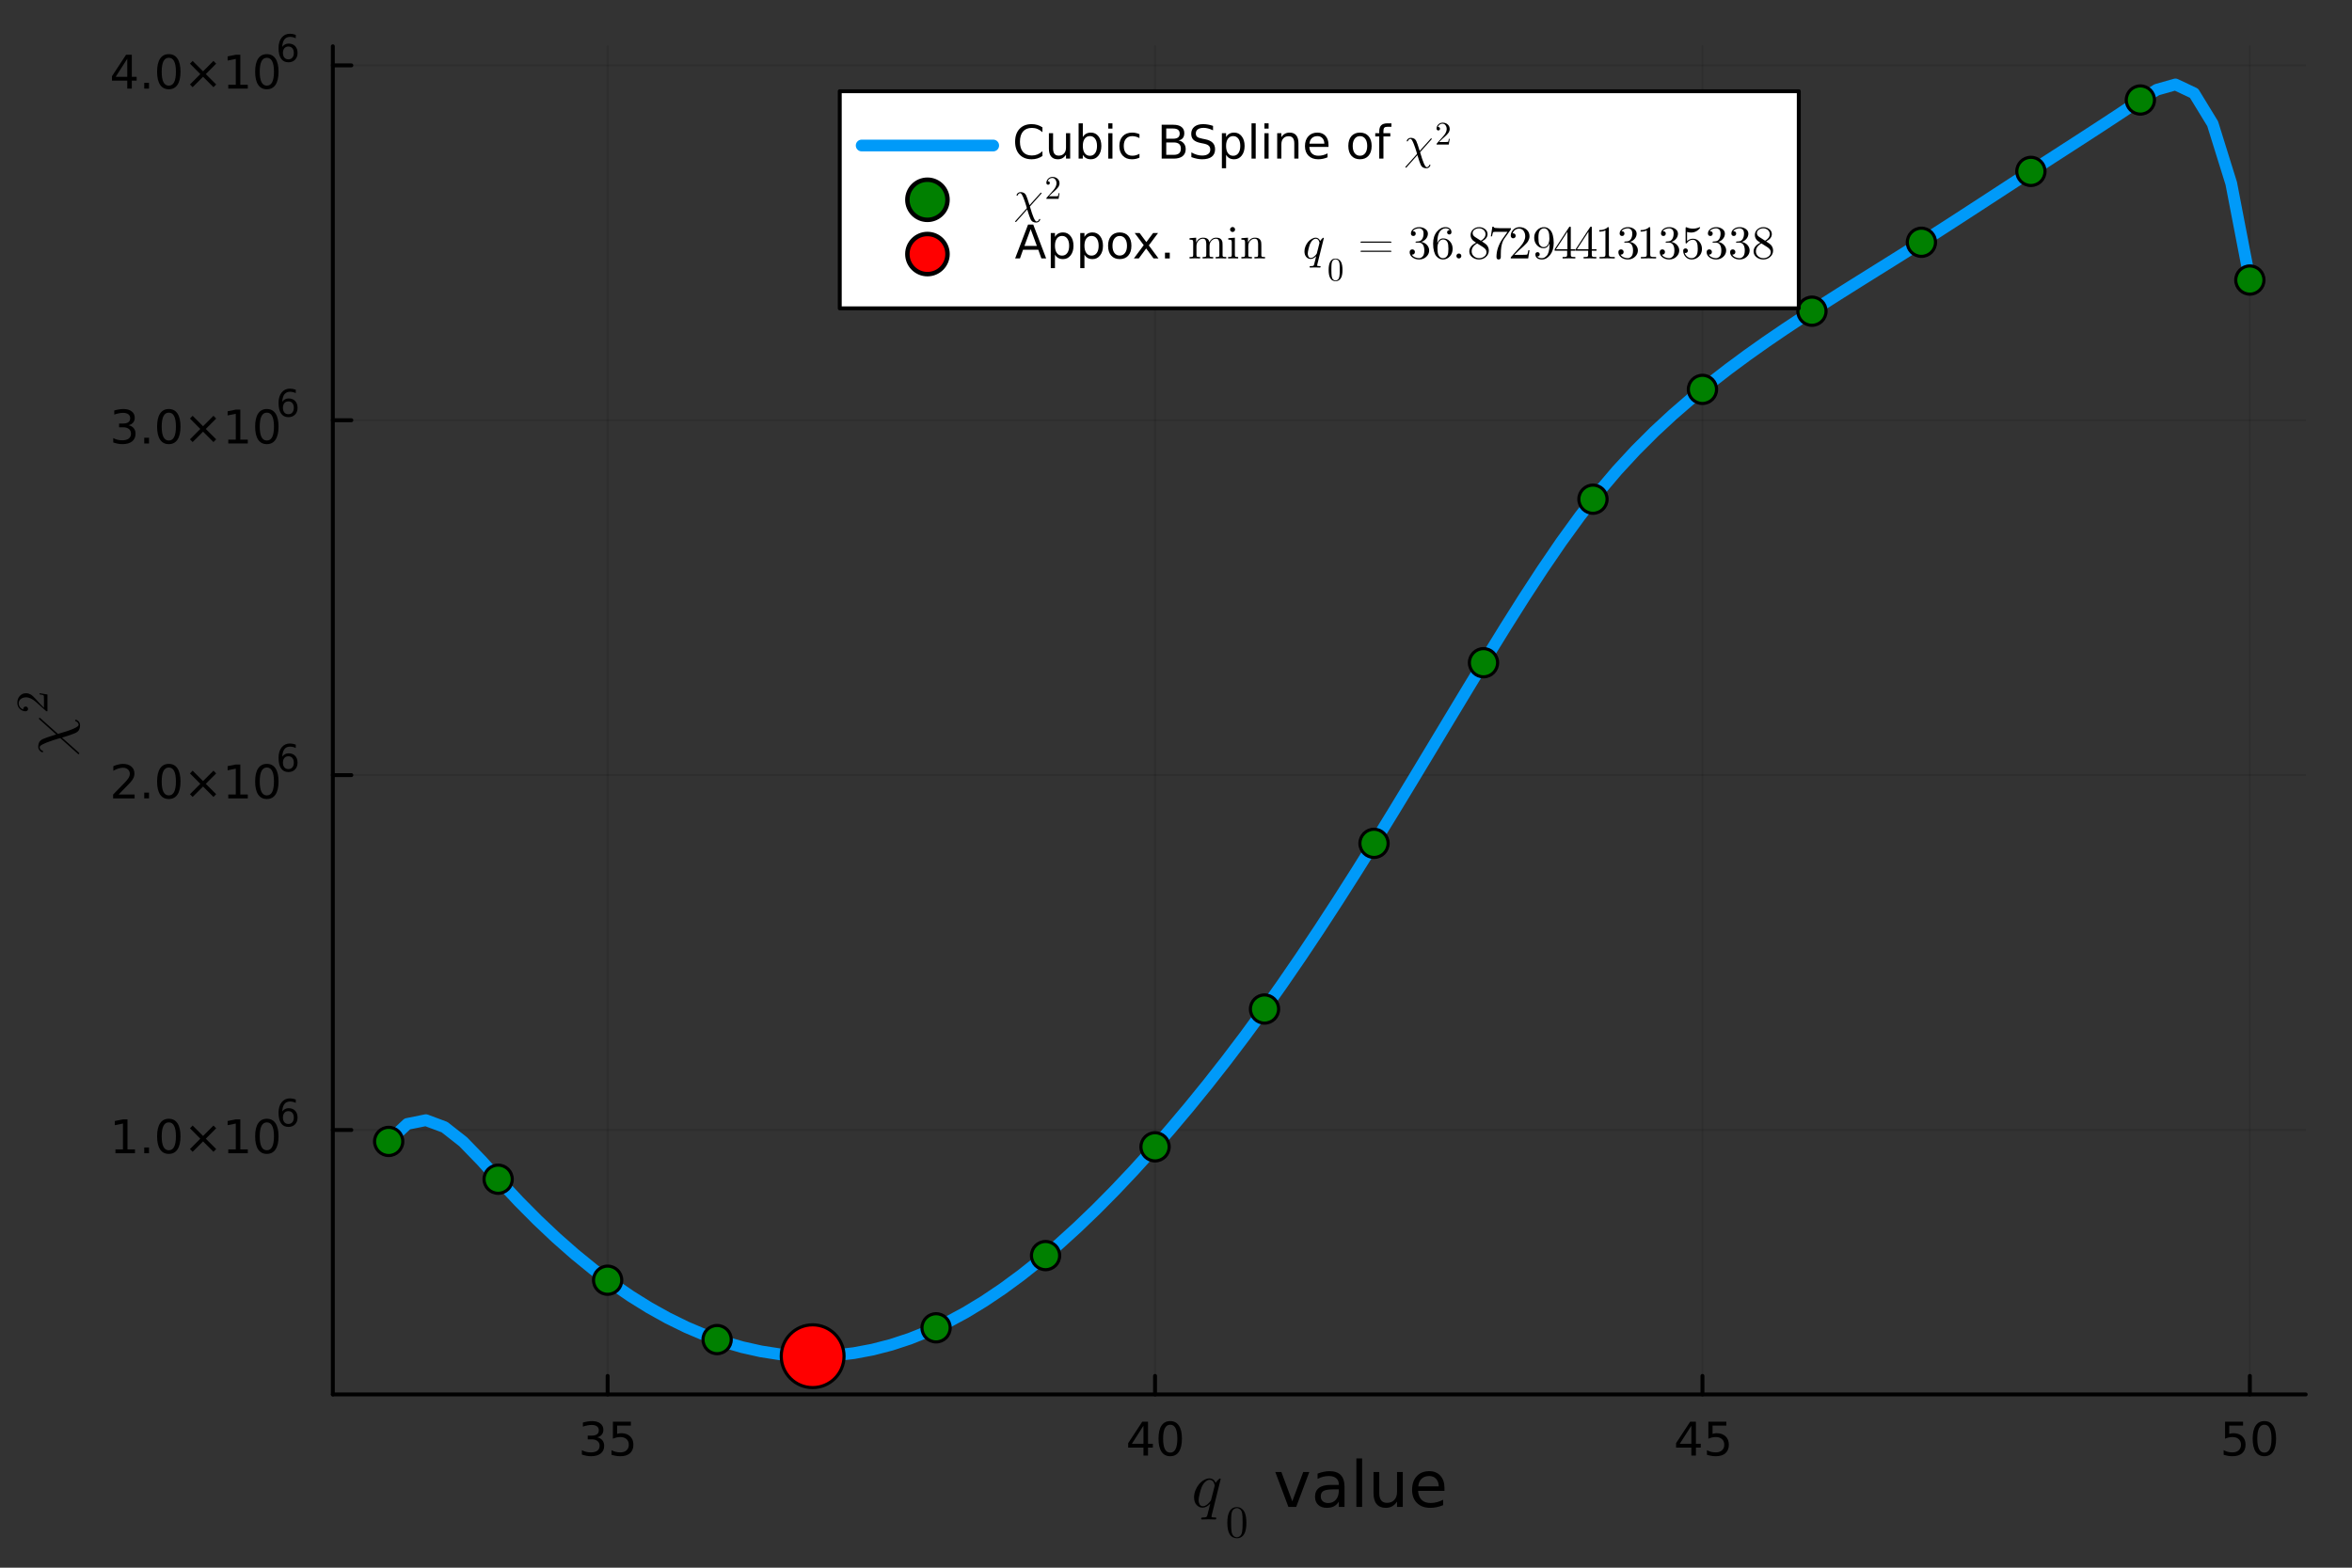 <?xml version="1.0" encoding="UTF-8" standalone="no"?>
<svg
   width="600"
   height="400"
   viewBox="0 0 2400 1600"
   version="1.1"
   id="svg127"
   sodipodi:docname="geotherm-chisquare.svg"
   inkscape:version="1.3 (0e150ed6c4, 2023-07-21)"
   xmlns:inkscape="http://www.inkscape.org/namespaces/inkscape"
   xmlns:sodipodi="http://sodipodi.sourceforge.net/DTD/sodipodi-0.dtd"
   xmlns="http://www.w3.org/2000/svg"
   xmlns:svg="http://www.w3.org/2000/svg">
  <rect x="0" y="0" width="2400" height="1600" fill="#333333" stroke="none"/>
  <sodipodi:namedview
     id="namedview127"
     pagecolor="#ffffff"
     bordercolor="#666666"
     borderopacity="1.0"
     inkscape:showpageshadow="2"
     inkscape:pageopacity="0.0"
     inkscape:pagecheckerboard="0"
     inkscape:deskcolor="#d1d1d1"
     inkscape:zoom="1.6216667"
     inkscape:cx="300"
     inkscape:cy="199.79445"
     inkscape:window-width="1782"
     inkscape:window-height="2134"
     inkscape:window-x="1028"
     inkscape:window-y="24"
     inkscape:window-maximized="0"
     inkscape:current-layer="svg127" />
  <defs
     id="defs1">
    <clipPath
       id="clip310">
      <rect
         x="0"
         y="0"
         width="2400"
         height="1600"
         id="rect1" />
    </clipPath>
  </defs>
  <defs
     id="defs2">
    <clipPath
       id="clip311">
      <rect
         x="480"
         y="0"
         width="1681"
         height="1600"
         id="rect2" />
    </clipPath>
  </defs>
  <defs
     id="defs3">
    <clipPath
       id="clip312">
      <rect
         x="339"
         y="47"
         width="2014"
         height="1377"
         id="rect3" />
    </clipPath>
  </defs>
  <polyline
     clip-path="url(#clip312)"
     style="stroke:#000000; stroke-linecap:round; stroke-linejoin:round; stroke-width:2; stroke-opacity:0.1; fill:none"
     points="620.035,1423.18 620.035,47.244 "
     id="polyline3" />
  <polyline
     clip-path="url(#clip312)"
     style="stroke:#000000; stroke-linecap:round; stroke-linejoin:round; stroke-width:2; stroke-opacity:0.1; fill:none"
     points="1178.62,1423.18 1178.62,47.244 "
     id="polyline4" />
  <polyline
     clip-path="url(#clip312)"
     style="stroke:#000000; stroke-linecap:round; stroke-linejoin:round; stroke-width:2; stroke-opacity:0.1; fill:none"
     points="1737.2,1423.18 1737.2,47.244 "
     id="polyline5" />
  <polyline
     clip-path="url(#clip312)"
     style="stroke:#000000; stroke-linecap:round; stroke-linejoin:round; stroke-width:2; stroke-opacity:0.1; fill:none"
     points="2295.78,1423.18 2295.78,47.244 "
     id="polyline6" />
  <polyline
     clip-path="url(#clip310)"
     style="stroke:#000000; stroke-linecap:round; stroke-linejoin:round; stroke-width:4; stroke-opacity:1; fill:none"
     points="339.627,1423.18 2352.76,1423.18 "
     id="polyline7" />
  <polyline
     clip-path="url(#clip310)"
     style="stroke:#000000; stroke-linecap:round; stroke-linejoin:round; stroke-width:4; stroke-opacity:1; fill:none"
     points="620.035,1423.18 620.035,1404.28 "
     id="polyline8" />
  <polyline
     clip-path="url(#clip310)"
     style="stroke:#000000; stroke-linecap:round; stroke-linejoin:round; stroke-width:4; stroke-opacity:1; fill:none"
     points="1178.62,1423.18 1178.62,1404.28 "
     id="polyline9" />
  <polyline
     clip-path="url(#clip310)"
     style="stroke:#000000; stroke-linecap:round; stroke-linejoin:round; stroke-width:4; stroke-opacity:1; fill:none"
     points="1737.2,1423.18 1737.2,1404.28 "
     id="polyline10" />
  <polyline
     clip-path="url(#clip310)"
     style="stroke:#000000; stroke-linecap:round; stroke-linejoin:round; stroke-width:4; stroke-opacity:1; fill:none"
     points="2295.78,1423.18 2295.78,1404.28 "
     id="polyline11" />
  <path
     clip-path="url(#clip310)"
     d="M609.375 1466.95 Q612.732 1467.66 614.607 1469.93 Q616.505 1472.2 616.505 1475.53 Q616.505 1480.65 612.986 1483.45 Q609.468 1486.25 602.986 1486.25 Q600.811 1486.25 598.496 1485.81 Q596.204 1485.39 593.75 1484.54 L593.75 1480.02 Q595.695 1481.16 598.01 1481.74 Q600.324 1482.32 602.848 1482.32 Q607.246 1482.32 609.537 1480.58 Q611.852 1478.84 611.852 1475.53 Q611.852 1472.48 609.699 1470.77 Q607.57 1469.03 603.75 1469.03 L599.723 1469.03 L599.723 1465.19 L603.936 1465.19 Q607.385 1465.19 609.213 1463.82 Q611.042 1462.43 611.042 1459.84 Q611.042 1457.18 609.144 1455.77 Q607.269 1454.33 603.75 1454.33 Q601.829 1454.33 599.63 1454.75 Q597.431 1455.16 594.792 1456.04 L594.792 1451.88 Q597.454 1451.14 599.769 1450.77 Q602.107 1450.39 604.167 1450.39 Q609.491 1450.39 612.593 1452.83 Q615.695 1455.23 615.695 1459.35 Q615.695 1462.22 614.051 1464.21 Q612.408 1466.18 609.375 1466.95 Z"
     fill="#000000"
     fill-rule="nonzero"
     fill-opacity="1"
     id="path11" />
  <path
     clip-path="url(#clip310)"
     d="M625.417 1451.02 L643.773 1451.02 L643.773 1454.96 L629.699 1454.96 L629.699 1463.43 Q630.718 1463.08 631.736 1462.92 Q632.755 1462.73 633.773 1462.73 Q639.56 1462.73 642.94 1465.9 Q646.32 1469.08 646.32 1474.49 Q646.32 1480.07 642.847 1483.17 Q639.375 1486.25 633.056 1486.25 Q630.88 1486.25 628.611 1485.88 Q626.366 1485.51 623.959 1484.77 L623.959 1480.07 Q626.042 1481.2 628.264 1481.76 Q630.486 1482.32 632.963 1482.32 Q636.968 1482.32 639.306 1480.21 Q641.644 1478.1 641.644 1474.49 Q641.644 1470.88 639.306 1468.77 Q636.968 1466.67 632.963 1466.67 Q631.088 1466.67 629.213 1467.08 Q627.361 1467.5 625.417 1468.38 L625.417 1451.02 Z"
     fill="#000000"
     fill-rule="nonzero"
     fill-opacity="1"
     id="path12" />
  <path
     clip-path="url(#clip310)"
     d="M1166.79 1455.09 L1154.98 1473.54 L1166.79 1473.54 L1166.79 1455.09 M1165.56 1451.02 L1171.44 1451.02 L1171.44 1473.54 L1176.37 1473.54 L1176.37 1477.43 L1171.44 1477.43 L1171.44 1485.58 L1166.79 1485.58 L1166.79 1477.43 L1151.19 1477.43 L1151.19 1472.92 L1165.56 1451.02 Z"
     fill="#000000"
     fill-rule="nonzero"
     fill-opacity="1"
     id="path13" />
  <path
     clip-path="url(#clip310)"
     d="M1194.1 1454.1 Q1190.49 1454.1 1188.66 1457.66 Q1186.86 1461.2 1186.86 1468.33 Q1186.86 1475.44 1188.66 1479.01 Q1190.49 1482.55 1194.1 1482.55 Q1197.74 1482.55 1199.54 1479.01 Q1201.37 1475.44 1201.37 1468.33 Q1201.37 1461.2 1199.54 1457.66 Q1197.74 1454.1 1194.1 1454.1 M1194.1 1450.39 Q1199.91 1450.39 1202.97 1455 Q1206.05 1459.58 1206.05 1468.33 Q1206.05 1477.06 1202.97 1481.67 Q1199.91 1486.25 1194.1 1486.25 Q1188.29 1486.25 1185.21 1481.67 Q1182.16 1477.06 1182.16 1468.33 Q1182.16 1459.58 1185.21 1455 Q1188.29 1450.39 1194.1 1450.39 Z"
     fill="#000000"
     fill-rule="nonzero"
     fill-opacity="1"
     id="path14" />
  <path
     clip-path="url(#clip310)"
     d="M1725.87 1455.09 L1714.06 1473.54 L1725.87 1473.54 L1725.87 1455.09 M1724.64 1451.02 L1730.52 1451.02 L1730.52 1473.54 L1735.45 1473.54 L1735.45 1477.43 L1730.52 1477.43 L1730.52 1485.58 L1725.87 1485.58 L1725.87 1477.43 L1710.27 1477.43 L1710.27 1472.92 L1724.64 1451.02 Z"
     fill="#000000"
     fill-rule="nonzero"
     fill-opacity="1"
     id="path15" />
  <path
     clip-path="url(#clip310)"
     d="M1743.23 1451.02 L1761.59 1451.02 L1761.59 1454.96 L1747.51 1454.96 L1747.51 1463.43 Q1748.53 1463.08 1749.55 1462.92 Q1750.57 1462.73 1751.59 1462.73 Q1757.37 1462.73 1760.75 1465.9 Q1764.13 1469.08 1764.13 1474.49 Q1764.13 1480.07 1760.66 1483.17 Q1757.19 1486.25 1750.87 1486.25 Q1748.69 1486.25 1746.42 1485.88 Q1744.18 1485.51 1741.77 1484.77 L1741.77 1480.07 Q1743.85 1481.2 1746.08 1481.76 Q1748.3 1482.32 1750.78 1482.32 Q1754.78 1482.32 1757.12 1480.21 Q1759.46 1478.1 1759.46 1474.49 Q1759.46 1470.88 1757.12 1468.77 Q1754.78 1466.67 1750.78 1466.67 Q1748.9 1466.67 1747.03 1467.08 Q1745.17 1467.5 1743.23 1468.38 L1743.23 1451.02 Z"
     fill="#000000"
     fill-rule="nonzero"
     fill-opacity="1"
     id="path16" />
  <path
     clip-path="url(#clip310)"
     d="M2270.48 1451.02 L2288.84 1451.02 L2288.84 1454.96 L2274.76 1454.96 L2274.76 1463.43 Q2275.78 1463.08 2276.8 1462.92 Q2277.82 1462.73 2278.84 1462.73 Q2284.62 1462.73 2288 1465.9 Q2291.38 1469.08 2291.38 1474.49 Q2291.38 1480.07 2287.91 1483.17 Q2284.44 1486.25 2278.12 1486.25 Q2275.94 1486.25 2273.67 1485.88 Q2271.43 1485.51 2269.02 1484.77 L2269.02 1480.07 Q2271.1 1481.2 2273.33 1481.76 Q2275.55 1482.32 2278.03 1482.32 Q2282.03 1482.32 2284.37 1480.21 Q2286.71 1478.1 2286.71 1474.49 Q2286.71 1470.88 2284.37 1468.77 Q2282.03 1466.67 2278.03 1466.67 Q2276.15 1466.67 2274.28 1467.08 Q2272.42 1467.5 2270.48 1468.38 L2270.48 1451.02 Z"
     fill="#000000"
     fill-rule="nonzero"
     fill-opacity="1"
     id="path17" />
  <path
     clip-path="url(#clip310)"
     d="M2310.6 1454.1 Q2306.98 1454.1 2305.16 1457.66 Q2303.35 1461.2 2303.35 1468.33 Q2303.35 1475.44 2305.16 1479.01 Q2306.98 1482.55 2310.6 1482.55 Q2314.23 1482.55 2316.04 1479.01 Q2317.86 1475.44 2317.86 1468.33 Q2317.86 1461.2 2316.04 1457.66 Q2314.23 1454.1 2310.6 1454.1 M2310.6 1450.39 Q2316.41 1450.39 2319.46 1455 Q2322.54 1459.58 2322.54 1468.33 Q2322.54 1477.06 2319.46 1481.67 Q2316.41 1486.25 2310.6 1486.25 Q2304.79 1486.25 2301.71 1481.67 Q2298.65 1477.06 2298.65 1468.33 Q2298.65 1459.58 2301.71 1455 Q2304.79 1450.39 2310.6 1450.39 Z"
     fill="#000000"
     fill-rule="nonzero"
     fill-opacity="1"
     id="path18" />
  <path
     clip-path="url(#clip310)"
     d="M1245.6 1509.56 L1236.49 1546.24 Q1236.23 1547.4 1236.23 1547.69 Q1236.23 1548.08 1236.33 1548.24 Q1236.46 1548.43 1237.16 1548.6 Q1237.91 1548.76 1239.39 1548.76 Q1239.93 1548.76 1240.13 1548.76 Q1240.32 1548.76 1240.61 1548.82 Q1240.9 1548.89 1241 1549.05 Q1241.09 1549.21 1241.09 1549.47 Q1241.09 1550.79 1239.93 1550.79 Q1238.84 1550.79 1236.55 1550.69 Q1234.27 1550.59 1233.14 1550.59 Q1232.04 1550.59 1229.82 1550.69 Q1227.6 1550.79 1226.54 1550.79 Q1226.15 1550.79 1225.92 1550.59 Q1225.7 1550.43 1225.7 1550.24 L1225.67 1550.08 Q1225.67 1549.18 1226.02 1548.95 Q1226.38 1548.76 1227.18 1548.76 Q1229.95 1548.72 1230.76 1548.34 Q1231.56 1547.95 1231.95 1546.57 L1234.91 1534.78 Q1230.95 1538.74 1227.12 1538.74 Q1223.41 1538.74 1220.9 1535.84 Q1218.42 1532.91 1218.42 1528.18 Q1218.42 1524.67 1219.81 1521.12 Q1221.22 1517.58 1223.41 1514.91 Q1225.64 1512.24 1228.53 1510.56 Q1231.43 1508.85 1234.3 1508.85 Q1236.13 1508.85 1237.78 1509.92 Q1239.45 1510.98 1240.45 1513.46 Q1241.29 1512.04 1242.83 1510.5 Q1244.38 1508.92 1244.93 1508.92 Q1245.25 1508.92 1245.41 1509.14 Q1245.6 1509.34 1245.6 1509.56 M1239.52 1516.1 Q1239.52 1515.78 1239.26 1514.97 Q1239.03 1514.17 1238.52 1513.07 Q1238.03 1511.95 1236.91 1511.14 Q1235.78 1510.3 1234.3 1510.3 Q1232.17 1510.3 1229.89 1512.36 Q1227.63 1514.39 1226.15 1517.94 Q1225.22 1520.25 1224.15 1524.57 Q1223.09 1528.89 1223.09 1531.08 Q1223.09 1531.59 1223.12 1532.17 Q1223.19 1532.75 1223.45 1533.72 Q1223.7 1534.68 1224.09 1535.42 Q1224.51 1536.16 1225.35 1536.71 Q1226.18 1537.26 1227.31 1537.26 Q1229.76 1537.26 1232.21 1535.17 Q1234.65 1533.07 1235.68 1531.2 Q1235.81 1531.01 1237.65 1523.7 Q1239.52 1516.39 1239.52 1516.1 Z"
     fill="#000000"
     fill-rule="nonzero"
     fill-opacity="1"
     id="path19" />
  <path
     clip-path="url(#clip310)"
     d="M1252.38 1554.17 Q1252.38 1547.38 1254.1 1543.68 Q1256.49 1538.18 1262.12 1538.18 Q1263.32 1538.18 1264.56 1538.52 Q1265.82 1538.84 1267.4 1540.08 Q1269 1541.32 1269.97 1543.35 Q1271.82 1547.27 1271.82 1554.17 Q1271.82 1560.91 1270.1 1564.58 Q1267.6 1569.95 1262.08 1569.95 Q1260 1569.95 1257.88 1568.89 Q1255.79 1567.83 1254.46 1565.28 Q1252.38 1561.47 1252.38 1554.17 M1256.22 1553.6 Q1256.22 1560.57 1256.71 1563.34 Q1257.27 1566.34 1258.81 1567.65 Q1260.36 1568.93 1262.08 1568.93 Q1263.93 1568.93 1265.46 1567.56 Q1267.01 1566.16 1267.49 1563.16 Q1268.01 1560.21 1267.98 1553.6 Q1267.98 1547.18 1267.53 1544.61 Q1266.92 1541.61 1265.3 1540.41 Q1263.7 1539.2 1262.08 1539.2 Q1261.47 1539.2 1260.81 1539.38 Q1260.18 1539.56 1259.26 1540.08 Q1258.33 1540.59 1257.61 1541.88 Q1256.91 1543.16 1256.58 1545.1 Q1256.22 1547.61 1256.22 1553.6 Z"
     fill="#000000"
     fill-rule="nonzero"
     fill-opacity="1"
     id="path20" />
  <path
     clip-path="url(#clip310)"
     d="M1301.32 1502.35 L1307.53 1502.35 L1318.67 1532.27 L1329.81 1502.35 L1336.02 1502.35 L1322.65 1538 L1314.69 1538 L1301.32 1502.35 Z"
     fill="#000000"
     fill-rule="nonzero"
     fill-opacity="1"
     id="path21" />
  <path
     clip-path="url(#clip310)"
     d="M1360.3 1520.08 Q1353.2 1520.08 1350.47 1521.7 Q1347.73 1523.33 1347.73 1527.24 Q1347.73 1530.36 1349.77 1532.21 Q1351.84 1534.02 1355.37 1534.02 Q1360.24 1534.02 1363.17 1530.58 Q1366.13 1527.11 1366.13 1521.39 L1366.13 1520.08 L1360.3 1520.08 M1371.98 1517.66 L1371.98 1538 L1366.13 1538 L1366.13 1532.59 Q1364.12 1535.84 1361.13 1537.4 Q1358.14 1538.92 1353.81 1538.92 Q1348.33 1538.92 1345.09 1535.87 Q1341.87 1532.78 1341.87 1527.62 Q1341.87 1521.61 1345.88 1518.55 Q1349.93 1515.5 1357.91 1515.5 L1366.13 1515.5 L1366.13 1514.92 Q1366.13 1510.88 1363.45 1508.69 Q1360.81 1506.46 1356.01 1506.46 Q1352.95 1506.46 1350.05 1507.19 Q1347.16 1507.92 1344.48 1509.39 L1344.48 1503.98 Q1347.7 1502.73 1350.72 1502.13 Q1353.75 1501.49 1356.61 1501.49 Q1364.34 1501.49 1368.16 1505.5 Q1371.98 1509.51 1371.98 1517.66 Z"
     fill="#000000"
     fill-rule="nonzero"
     fill-opacity="1"
     id="path22" />
  <path
     clip-path="url(#clip310)"
     d="M1384.05 1488.47 L1389.9 1488.47 L1389.9 1538 L1384.05 1538 L1384.05 1488.47 Z"
     fill="#000000"
     fill-rule="nonzero"
     fill-opacity="1"
     id="path23" />
  <path
     clip-path="url(#clip310)"
     d="M1401.55 1523.93 L1401.55 1502.35 L1407.41 1502.35 L1407.41 1523.71 Q1407.41 1528.77 1409.38 1531.32 Q1411.36 1533.83 1415.3 1533.83 Q1420.04 1533.83 1422.78 1530.81 Q1425.55 1527.78 1425.55 1522.56 L1425.55 1502.35 L1431.41 1502.35 L1431.41 1538 L1425.55 1538 L1425.55 1532.53 Q1423.42 1535.77 1420.59 1537.36 Q1417.78 1538.92 1414.06 1538.92 Q1407.92 1538.92 1404.73 1535.1 Q1401.55 1531.28 1401.55 1523.93 M1416.29 1501.49 L1416.29 1501.49 Z"
     fill="#000000"
     fill-rule="nonzero"
     fill-opacity="1"
     id="path24" />
  <path
     clip-path="url(#clip310)"
     d="M1473.96 1518.71 L1473.96 1521.58 L1447.03 1521.58 Q1447.42 1527.62 1450.66 1530.81 Q1453.94 1533.96 1459.77 1533.96 Q1463.14 1533.96 1466.29 1533.13 Q1469.47 1532.3 1472.59 1530.65 L1472.59 1536.19 Q1469.44 1537.52 1466.13 1538.22 Q1462.82 1538.92 1459.42 1538.92 Q1450.89 1538.92 1445.89 1533.96 Q1440.92 1528.99 1440.92 1520.53 Q1440.92 1511.77 1445.63 1506.65 Q1450.38 1501.49 1458.4 1501.49 Q1465.59 1501.49 1469.76 1506.14 Q1473.96 1510.75 1473.96 1518.71 M1468.11 1516.99 Q1468.04 1512.19 1465.4 1509.32 Q1462.79 1506.46 1458.46 1506.46 Q1453.56 1506.46 1450.6 1509.23 Q1447.67 1512 1447.23 1517.02 L1468.11 1516.99 Z"
     fill="#000000"
     fill-rule="nonzero"
     fill-opacity="1"
     id="path25" />
  <polyline
     clip-path="url(#clip312)"
     style="stroke:#000000; stroke-linecap:round; stroke-linejoin:round; stroke-width:2; stroke-opacity:0.1; fill:none"
     points="339.627,1153.28 2352.76,1153.28 "
     id="polyline25" />
  <polyline
     clip-path="url(#clip312)"
     style="stroke:#000000; stroke-linecap:round; stroke-linejoin:round; stroke-width:2; stroke-opacity:0.1; fill:none"
     points="339.627,791.091 2352.76,791.091 "
     id="polyline26" />
  <polyline
     clip-path="url(#clip312)"
     style="stroke:#000000; stroke-linecap:round; stroke-linejoin:round; stroke-width:2; stroke-opacity:0.1; fill:none"
     points="339.627,428.904 2352.76,428.904 "
     id="polyline27" />
  <polyline
     clip-path="url(#clip312)"
     style="stroke:#000000; stroke-linecap:round; stroke-linejoin:round; stroke-width:2; stroke-opacity:0.1; fill:none"
     points="339.627,66.716 2352.76,66.716 "
     id="polyline28" />
  <polyline
     clip-path="url(#clip310)"
     style="stroke:#000000; stroke-linecap:round; stroke-linejoin:round; stroke-width:4; stroke-opacity:1; fill:none"
     points="339.627,1423.18 339.627,47.244 "
     id="polyline29" />
  <polyline
     clip-path="url(#clip310)"
     style="stroke:#000000; stroke-linecap:round; stroke-linejoin:round; stroke-width:4; stroke-opacity:1; fill:none"
     points="339.627,1153.28 358.525,1153.28 "
     id="polyline30" />
  <polyline
     clip-path="url(#clip310)"
     style="stroke:#000000; stroke-linecap:round; stroke-linejoin:round; stroke-width:4; stroke-opacity:1; fill:none"
     points="339.627,791.091 358.525,791.091 "
     id="polyline31" />
  <polyline
     clip-path="url(#clip310)"
     style="stroke:#000000; stroke-linecap:round; stroke-linejoin:round; stroke-width:4; stroke-opacity:1; fill:none"
     points="339.627,428.904 358.525,428.904 "
     id="polyline32" />
  <polyline
     clip-path="url(#clip310)"
     style="stroke:#000000; stroke-linecap:round; stroke-linejoin:round; stroke-width:4; stroke-opacity:1; fill:none"
     points="339.627,66.716 358.525,66.716 "
     id="polyline33" />
  <path
     clip-path="url(#clip310)"
     d="M117.825 1173.07 L125.464 1173.07 L125.464 1146.71 L117.154 1148.37 L117.154 1144.11 L125.418 1142.45 L130.093 1142.45 L130.093 1173.07 L137.732 1173.07 L137.732 1177.01 L117.825 1177.01 L117.825 1173.07 Z"
     fill="#000000"
     fill-rule="nonzero"
     fill-opacity="1"
     id="path33" />
  <path
     clip-path="url(#clip310)"
     d="M147.177 1171.13 L152.061 1171.13 L152.061 1177.01 L147.177 1177.01 L147.177 1171.13 Z"
     fill="#000000"
     fill-rule="nonzero"
     fill-opacity="1"
     id="path34" />
  <path
     clip-path="url(#clip310)"
     d="M172.246 1145.53 Q168.635 1145.53 166.806 1149.09 Q165.001 1152.63 165.001 1159.76 Q165.001 1166.87 166.806 1170.43 Q168.635 1173.97 172.246 1173.97 Q175.88 1173.97 177.686 1170.43 Q179.514 1166.87 179.514 1159.76 Q179.514 1152.63 177.686 1149.09 Q175.88 1145.53 172.246 1145.53 M172.246 1141.82 Q178.056 1141.82 181.112 1146.43 Q184.19 1151.01 184.19 1159.76 Q184.19 1168.49 181.112 1173.09 Q178.056 1177.68 172.246 1177.68 Q166.436 1177.68 163.357 1173.09 Q160.302 1168.49 160.302 1159.76 Q160.302 1151.01 163.357 1146.43 Q166.436 1141.82 172.246 1141.82 Z"
     fill="#000000"
     fill-rule="nonzero"
     fill-opacity="1"
     id="path35" />
  <path
     clip-path="url(#clip310)"
     d="M220.579 1151.54 L210 1162.17 L220.579 1172.75 L217.824 1175.55 L207.199 1164.92 L196.575 1175.55 L193.843 1172.75 L204.399 1162.17 L193.843 1151.54 L196.575 1148.74 L207.199 1159.37 L217.824 1148.74 L220.579 1151.54 Z"
     fill="#000000"
     fill-rule="nonzero"
     fill-opacity="1"
     id="path36" />
  <path
     clip-path="url(#clip310)"
     d="M232.94 1173.07 L240.579 1173.07 L240.579 1146.71 L232.269 1148.37 L232.269 1144.11 L240.533 1142.45 L245.209 1142.45 L245.209 1173.07 L252.847 1173.07 L252.847 1177.01 L232.94 1177.01 L232.94 1173.07 Z"
     fill="#000000"
     fill-rule="nonzero"
     fill-opacity="1"
     id="path37" />
  <path
     clip-path="url(#clip310)"
     d="M272.292 1145.53 Q268.681 1145.53 266.852 1149.09 Q265.046 1152.63 265.046 1159.76 Q265.046 1166.87 266.852 1170.43 Q268.681 1173.97 272.292 1173.97 Q275.926 1173.97 277.732 1170.43 Q279.56 1166.87 279.56 1159.76 Q279.56 1152.63 277.732 1149.09 Q275.926 1145.53 272.292 1145.53 M272.292 1141.82 Q278.102 1141.82 281.157 1146.43 Q284.236 1151.01 284.236 1159.76 Q284.236 1168.49 281.157 1173.09 Q278.102 1177.68 272.292 1177.68 Q266.482 1177.68 263.403 1173.09 Q260.347 1168.49 260.347 1159.76 Q260.347 1151.01 263.403 1146.43 Q266.482 1141.82 272.292 1141.82 Z"
     fill="#000000"
     fill-rule="nonzero"
     fill-opacity="1"
     id="path38" />
  <path
     clip-path="url(#clip310)"
     d="M294.261 1134.04 Q291.703 1134.04 290.198 1135.79 Q288.712 1137.54 288.712 1140.59 Q288.712 1143.62 290.198 1145.38 Q291.703 1147.13 294.261 1147.13 Q296.818 1147.13 298.304 1145.38 Q299.809 1143.62 299.809 1140.59 Q299.809 1137.54 298.304 1135.79 Q296.818 1134.04 294.261 1134.04 M301.803 1122.14 L301.803 1125.6 Q300.373 1124.92 298.906 1124.56 Q297.458 1124.21 296.029 1124.21 Q292.267 1124.21 290.273 1126.74 Q288.299 1129.28 288.016 1134.42 Q289.126 1132.78 290.8 1131.92 Q292.474 1131.03 294.486 1131.03 Q298.718 1131.03 301.163 1133.61 Q303.627 1136.17 303.627 1140.59 Q303.627 1144.91 301.069 1147.53 Q298.511 1150.14 294.261 1150.14 Q289.389 1150.14 286.813 1146.42 Q284.236 1142.68 284.236 1135.58 Q284.236 1128.93 287.396 1124.98 Q290.556 1121.01 295.878 1121.01 Q297.307 1121.01 298.756 1121.29 Q300.223 1121.57 301.803 1122.14 Z"
     fill="#000000"
     fill-rule="nonzero"
     fill-opacity="1"
     id="path39" />
  <path
     clip-path="url(#clip310)"
     d="M121.043 810.884 L137.362 810.884 L137.362 814.819 L115.418 814.819 L115.418 810.884 Q118.08 808.129 122.663 803.5 Q127.269 798.847 128.45 797.504 Q130.695 794.981 131.575 793.245 Q132.478 791.486 132.478 789.796 Q132.478 787.041 130.533 785.305 Q128.612 783.569 125.51 783.569 Q123.311 783.569 120.857 784.333 Q118.427 785.097 115.649 786.648 L115.649 781.926 Q118.473 780.791 120.927 780.213 Q123.38 779.634 125.418 779.634 Q130.788 779.634 133.982 782.319 Q137.177 785.004 137.177 789.495 Q137.177 791.625 136.367 793.546 Q135.579 795.444 133.473 798.037 Q132.894 798.708 129.792 801.926 Q126.691 805.12 121.043 810.884 Z"
     fill="#000000"
     fill-rule="nonzero"
     fill-opacity="1"
     id="path40" />
  <path
     clip-path="url(#clip310)"
     d="M147.177 808.939 L152.061 808.939 L152.061 814.819 L147.177 814.819 L147.177 808.939 Z"
     fill="#000000"
     fill-rule="nonzero"
     fill-opacity="1"
     id="path41" />
  <path
     clip-path="url(#clip310)"
     d="M172.246 783.338 Q168.635 783.338 166.806 786.903 Q165.001 790.444 165.001 797.574 Q165.001 804.68 166.806 808.245 Q168.635 811.787 172.246 811.787 Q175.88 811.787 177.686 808.245 Q179.514 804.68 179.514 797.574 Q179.514 790.444 177.686 786.903 Q175.88 783.338 172.246 783.338 M172.246 779.634 Q178.056 779.634 181.112 784.241 Q184.19 788.824 184.19 797.574 Q184.19 806.301 181.112 810.907 Q178.056 815.49 172.246 815.49 Q166.436 815.49 163.357 810.907 Q160.302 806.301 160.302 797.574 Q160.302 788.824 163.357 784.241 Q166.436 779.634 172.246 779.634 Z"
     fill="#000000"
     fill-rule="nonzero"
     fill-opacity="1"
     id="path42" />
  <path
     clip-path="url(#clip310)"
     d="M220.579 789.356 L210 799.981 L220.579 810.56 L217.824 813.361 L207.199 802.736 L196.575 813.361 L193.843 810.56 L204.399 799.981 L193.843 789.356 L196.575 786.555 L207.199 797.18 L217.824 786.555 L220.579 789.356 Z"
     fill="#000000"
     fill-rule="nonzero"
     fill-opacity="1"
     id="path43" />
  <path
     clip-path="url(#clip310)"
     d="M232.94 810.884 L240.579 810.884 L240.579 784.518 L232.269 786.185 L232.269 781.926 L240.533 780.259 L245.209 780.259 L245.209 810.884 L252.847 810.884 L252.847 814.819 L232.94 814.819 L232.94 810.884 Z"
     fill="#000000"
     fill-rule="nonzero"
     fill-opacity="1"
     id="path44" />
  <path
     clip-path="url(#clip310)"
     d="M272.292 783.338 Q268.681 783.338 266.852 786.903 Q265.046 790.444 265.046 797.574 Q265.046 804.68 266.852 808.245 Q268.681 811.787 272.292 811.787 Q275.926 811.787 277.732 808.245 Q279.56 804.68 279.56 797.574 Q279.56 790.444 277.732 786.903 Q275.926 783.338 272.292 783.338 M272.292 779.634 Q278.102 779.634 281.157 784.241 Q284.236 788.824 284.236 797.574 Q284.236 806.301 281.157 810.907 Q278.102 815.49 272.292 815.49 Q266.482 815.49 263.403 810.907 Q260.347 806.301 260.347 797.574 Q260.347 788.824 263.403 784.241 Q266.482 779.634 272.292 779.634 Z"
     fill="#000000"
     fill-rule="nonzero"
     fill-opacity="1"
     id="path45" />
  <path
     clip-path="url(#clip310)"
     d="M294.261 771.855 Q291.703 771.855 290.198 773.604 Q288.712 775.353 288.712 778.4 Q288.712 781.428 290.198 783.196 Q291.703 784.945 294.261 784.945 Q296.818 784.945 298.304 783.196 Q299.809 781.428 299.809 778.4 Q299.809 775.353 298.304 773.604 Q296.818 771.855 294.261 771.855 M301.803 759.949 L301.803 763.41 Q300.373 762.733 298.906 762.375 Q297.458 762.018 296.029 762.018 Q292.267 762.018 290.273 764.557 Q288.299 767.096 288.016 772.231 Q289.126 770.594 290.8 769.729 Q292.474 768.845 294.486 768.845 Q298.718 768.845 301.163 771.422 Q303.627 773.98 303.627 778.4 Q303.627 782.726 301.069 785.34 Q298.511 787.954 294.261 787.954 Q289.389 787.954 286.813 784.23 Q284.236 780.487 284.236 773.397 Q284.236 766.739 287.396 762.789 Q290.556 758.821 295.878 758.821 Q297.307 758.821 298.756 759.103 Q300.223 759.385 301.803 759.949 Z"
     fill="#000000"
     fill-rule="nonzero"
     fill-opacity="1"
     id="path46" />
  <path
     clip-path="url(#clip310)"
     d="M131.181 433.997 Q134.538 434.715 136.413 436.983 Q138.311 439.252 138.311 442.585 Q138.311 447.701 134.792 450.502 Q131.274 453.303 124.793 453.303 Q122.617 453.303 120.302 452.863 Q118.01 452.446 115.556 451.59 L115.556 447.076 Q117.501 448.21 119.816 448.789 Q122.13 449.367 124.654 449.367 Q129.052 449.367 131.343 447.631 Q133.658 445.895 133.658 442.585 Q133.658 439.53 131.505 437.817 Q129.376 436.08 125.556 436.08 L121.529 436.08 L121.529 432.238 L125.742 432.238 Q129.191 432.238 131.019 430.872 Q132.848 429.483 132.848 426.891 Q132.848 424.229 130.95 422.817 Q129.075 421.381 125.556 421.381 Q123.635 421.381 121.436 421.798 Q119.237 422.215 116.598 423.094 L116.598 418.928 Q119.26 418.187 121.575 417.817 Q123.913 417.446 125.973 417.446 Q131.297 417.446 134.399 419.877 Q137.501 422.284 137.501 426.405 Q137.501 429.275 135.857 431.266 Q134.214 433.233 131.181 433.997 Z"
     fill="#000000"
     fill-rule="nonzero"
     fill-opacity="1"
     id="path47" />
  <path
     clip-path="url(#clip310)"
     d="M147.177 446.752 L152.061 446.752 L152.061 452.631 L147.177 452.631 L147.177 446.752 Z"
     fill="#000000"
     fill-rule="nonzero"
     fill-opacity="1"
     id="path48" />
  <path
     clip-path="url(#clip310)"
     d="M172.246 421.15 Q168.635 421.15 166.806 424.715 Q165.001 428.256 165.001 435.386 Q165.001 442.492 166.806 446.057 Q168.635 449.599 172.246 449.599 Q175.88 449.599 177.686 446.057 Q179.514 442.492 179.514 435.386 Q179.514 428.256 177.686 424.715 Q175.88 421.15 172.246 421.15 M172.246 417.446 Q178.056 417.446 181.112 422.053 Q184.19 426.636 184.19 435.386 Q184.19 444.113 181.112 448.719 Q178.056 453.303 172.246 453.303 Q166.436 453.303 163.357 448.719 Q160.302 444.113 160.302 435.386 Q160.302 426.636 163.357 422.053 Q166.436 417.446 172.246 417.446 Z"
     fill="#000000"
     fill-rule="nonzero"
     fill-opacity="1"
     id="path49" />
  <path
     clip-path="url(#clip310)"
     d="M220.579 427.168 L210 437.793 L220.579 448.372 L217.824 451.173 L207.199 440.548 L196.575 451.173 L193.843 448.372 L204.399 437.793 L193.843 427.168 L196.575 424.368 L207.199 434.993 L217.824 424.368 L220.579 427.168 Z"
     fill="#000000"
     fill-rule="nonzero"
     fill-opacity="1"
     id="path50" />
  <path
     clip-path="url(#clip310)"
     d="M232.94 448.696 L240.579 448.696 L240.579 422.331 L232.269 423.997 L232.269 419.738 L240.533 418.071 L245.209 418.071 L245.209 448.696 L252.847 448.696 L252.847 452.631 L232.94 452.631 L232.94 448.696 Z"
     fill="#000000"
     fill-rule="nonzero"
     fill-opacity="1"
     id="path51" />
  <path
     clip-path="url(#clip310)"
     d="M272.292 421.15 Q268.681 421.15 266.852 424.715 Q265.046 428.256 265.046 435.386 Q265.046 442.492 266.852 446.057 Q268.681 449.599 272.292 449.599 Q275.926 449.599 277.732 446.057 Q279.56 442.492 279.56 435.386 Q279.56 428.256 277.732 424.715 Q275.926 421.15 272.292 421.15 M272.292 417.446 Q278.102 417.446 281.157 422.053 Q284.236 426.636 284.236 435.386 Q284.236 444.113 281.157 448.719 Q278.102 453.303 272.292 453.303 Q266.482 453.303 263.403 448.719 Q260.347 444.113 260.347 435.386 Q260.347 426.636 263.403 422.053 Q266.482 417.446 272.292 417.446 Z"
     fill="#000000"
     fill-rule="nonzero"
     fill-opacity="1"
     id="path52" />
  <path
     clip-path="url(#clip310)"
     d="M294.261 409.667 Q291.703 409.667 290.198 411.416 Q288.712 413.165 288.712 416.212 Q288.712 419.24 290.198 421.008 Q291.703 422.757 294.261 422.757 Q296.818 422.757 298.304 421.008 Q299.809 419.24 299.809 416.212 Q299.809 413.165 298.304 411.416 Q296.818 409.667 294.261 409.667 M301.803 397.762 L301.803 401.222 Q300.373 400.545 298.906 400.188 Q297.458 399.83 296.029 399.83 Q292.267 399.83 290.273 402.369 Q288.299 404.909 288.016 410.043 Q289.126 408.407 290.8 407.542 Q292.474 406.658 294.486 406.658 Q298.718 406.658 301.163 409.234 Q303.627 411.792 303.627 416.212 Q303.627 420.538 301.069 423.152 Q298.511 425.766 294.261 425.766 Q289.389 425.766 286.813 422.042 Q284.236 418.3 284.236 411.209 Q284.236 404.551 287.396 400.602 Q290.556 396.633 295.878 396.633 Q297.307 396.633 298.756 396.915 Q300.223 397.197 301.803 397.762 Z"
     fill="#000000"
     fill-rule="nonzero"
     fill-opacity="1"
     id="path53" />
  <path
     clip-path="url(#clip310)"
     d="M129.862 59.958 L118.056 78.407 L129.862 78.407 L129.862 59.958 M128.635 55.884 L134.515 55.884 L134.515 78.407 L139.445 78.407 L139.445 82.296 L134.515 82.296 L134.515 90.444 L129.862 90.444 L129.862 82.296 L114.26 82.296 L114.26 77.782 L128.635 55.884 Z"
     fill="#000000"
     fill-rule="nonzero"
     fill-opacity="1"
     id="path54" />
  <path
     clip-path="url(#clip310)"
     d="M147.177 84.564 L152.061 84.564 L152.061 90.444 L147.177 90.444 L147.177 84.564 Z"
     fill="#000000"
     fill-rule="nonzero"
     fill-opacity="1"
     id="path55" />
  <path
     clip-path="url(#clip310)"
     d="M172.246 58.962 Q168.635 58.962 166.806 62.527 Q165.001 66.069 165.001 73.198 Q165.001 80.305 166.806 83.87 Q168.635 87.411 172.246 87.411 Q175.88 87.411 177.686 83.87 Q179.514 80.305 179.514 73.198 Q179.514 66.069 177.686 62.527 Q175.88 58.962 172.246 58.962 M172.246 55.259 Q178.056 55.259 181.112 59.865 Q184.19 64.448 184.19 73.198 Q184.19 81.925 181.112 86.532 Q178.056 91.115 172.246 91.115 Q166.436 91.115 163.357 86.532 Q160.302 81.925 160.302 73.198 Q160.302 64.448 163.357 59.865 Q166.436 55.259 172.246 55.259 Z"
     fill="#000000"
     fill-rule="nonzero"
     fill-opacity="1"
     id="path56" />
  <path
     clip-path="url(#clip310)"
     d="M220.579 64.981 L210 75.606 L220.579 86.184 L217.824 88.985 L207.199 78.36 L196.575 88.985 L193.843 86.184 L204.399 75.606 L193.843 64.981 L196.575 62.18 L207.199 72.805 L217.824 62.18 L220.579 64.981 Z"
     fill="#000000"
     fill-rule="nonzero"
     fill-opacity="1"
     id="path57" />
  <path
     clip-path="url(#clip310)"
     d="M232.94 86.508 L240.579 86.508 L240.579 60.143 L232.269 61.809 L232.269 57.55 L240.533 55.884 L245.209 55.884 L245.209 86.508 L252.847 86.508 L252.847 90.444 L232.94 90.444 L232.94 86.508 Z"
     fill="#000000"
     fill-rule="nonzero"
     fill-opacity="1"
     id="path58" />
  <path
     clip-path="url(#clip310)"
     d="M272.292 58.962 Q268.681 58.962 266.852 62.527 Q265.046 66.069 265.046 73.198 Q265.046 80.305 266.852 83.87 Q268.681 87.411 272.292 87.411 Q275.926 87.411 277.732 83.87 Q279.56 80.305 279.56 73.198 Q279.56 66.069 277.732 62.527 Q275.926 58.962 272.292 58.962 M272.292 55.259 Q278.102 55.259 281.157 59.865 Q284.236 64.448 284.236 73.198 Q284.236 81.925 281.157 86.532 Q278.102 91.115 272.292 91.115 Q266.482 91.115 263.403 86.532 Q260.347 81.925 260.347 73.198 Q260.347 64.448 263.403 59.865 Q266.482 55.259 272.292 55.259 Z"
     fill="#000000"
     fill-rule="nonzero"
     fill-opacity="1"
     id="path59" />
  <path
     clip-path="url(#clip310)"
     d="M294.261 47.479 Q291.703 47.479 290.198 49.228 Q288.712 50.977 288.712 54.024 Q288.712 57.052 290.198 58.82 Q291.703 60.569 294.261 60.569 Q296.818 60.569 298.304 58.82 Q299.809 57.052 299.809 54.024 Q299.809 50.977 298.304 49.228 Q296.818 47.479 294.261 47.479 M301.803 35.574 L301.803 39.035 Q300.373 38.357 298.906 38 Q297.458 37.643 296.029 37.643 Q292.267 37.643 290.273 40.182 Q288.299 42.721 288.016 47.855 Q289.126 46.219 290.8 45.354 Q292.474 44.47 294.486 44.47 Q298.718 44.47 301.163 47.047 Q303.627 49.604 303.627 54.024 Q303.627 58.35 301.069 60.964 Q298.511 63.579 294.261 63.579 Q289.389 63.579 286.813 59.855 Q284.236 56.112 284.236 49.021 Q284.236 42.363 287.396 38.414 Q290.556 34.445 295.878 34.445 Q297.307 34.445 298.756 34.727 Q300.223 35.01 301.803 35.574 Z"
     fill="#000000"
     fill-rule="nonzero"
     fill-opacity="1"
     id="path60" />
  <path
     clip-path="url(#clip310)"
     d="M39.971 732.838 Q40.197 732.612 40.519 732.612 Q40.841 732.612 41.582 733.353 L59.166 749.037 Q80.229 743.047 80.229 739.762 Q80.229 738.764 79.456 737.733 Q78.715 736.67 77.588 736.251 Q77.04 736.09 76.847 735.929 Q76.654 735.768 76.654 735.317 Q76.654 734.545 77.395 734.545 Q77.781 734.545 78.425 734.899 Q79.102 735.253 79.842 735.897 Q80.615 736.541 81.131 737.669 Q81.678 738.796 81.678 740.148 Q81.678 741.823 81.292 743.176 Q80.905 744.528 80.422 745.301 Q79.939 746.074 79.07 746.783 Q78.232 747.459 77.717 747.717 Q77.234 747.942 76.396 748.329 Q74.593 749.102 72.596 749.81 Q70.599 750.519 69.15 750.97 Q67.701 751.42 63.256 752.805 L80.229 767.91 Q80.937 768.618 80.937 768.973 Q80.937 769.262 80.68 769.52 Q80.454 769.778 80.165 769.778 Q79.842 769.778 79.102 769.037 L62.161 753.868 Q61.936 753.643 61.743 753.514 Q61.55 753.385 61.485 753.385 L61.421 753.353 Q61.26 753.353 59.198 753.932 Q57.137 754.512 53.949 755.575 Q50.728 756.606 48.377 757.572 Q46.799 758.184 45.833 758.602 Q44.867 759.021 43.418 759.762 Q41.968 760.47 41.228 761.211 Q40.455 761.952 40.455 762.628 Q40.455 762.853 40.551 763.208 Q40.648 763.562 40.906 764.142 Q41.131 764.689 41.775 765.237 Q42.387 765.784 43.289 766.138 Q43.997 766.428 43.997 766.976 Q43.997 767.33 43.836 767.556 Q43.675 767.749 43.514 767.749 L43.353 767.781 Q42.773 767.781 41.807 767.233 Q40.841 766.686 39.939 765.333 Q39.005 763.981 39.005 762.242 Q39.005 760.599 39.392 759.246 Q39.778 757.894 40.229 757.153 Q40.68 756.38 41.517 755.704 Q42.323 755.027 42.709 754.834 Q43.063 754.609 43.804 754.255 Q46.316 753.16 48.474 752.451 Q50.599 751.71 57.331 749.585 L40.519 734.48 Q39.714 733.804 39.714 733.417 Q39.714 733.063 39.971 732.838 Z"
     fill="#000000"
     fill-rule="nonzero"
     fill-opacity="1"
     id="path61" />
  <path
     clip-path="url(#clip310)"
     d="M48.415 725.941 Q47.581 725.941 47.333 725.873 Q47.085 725.783 46.702 725.422 L36.827 716.563 Q31.372 711.716 26.615 711.716 Q23.526 711.716 21.317 713.339 Q19.108 714.939 19.108 717.893 Q19.108 719.922 20.348 721.635 Q21.587 723.348 23.797 724.137 Q23.752 724.002 23.752 723.529 Q23.752 722.379 24.473 721.748 Q25.195 721.094 26.164 721.094 Q27.404 721.094 28.012 721.905 Q28.599 722.695 28.599 723.484 Q28.599 723.799 28.531 724.228 Q28.463 724.633 27.832 725.287 Q27.178 725.941 26.029 725.941 Q22.805 725.941 20.235 723.506 Q17.665 721.049 17.665 717.306 Q17.665 713.068 20.19 710.295 Q22.692 707.5 26.615 707.5 Q27.99 707.5 29.253 707.928 Q30.492 708.334 31.462 708.898 Q32.431 709.439 33.987 710.927 Q35.542 712.414 36.647 713.609 Q37.752 714.804 40.096 717.487 L44.853 722.379 L44.853 714.06 Q44.853 710.002 44.492 709.687 Q43.839 709.236 40.389 708.672 L40.389 707.5 L48.415 708.807 L48.415 725.941 Z"
     fill="#000000"
     fill-rule="nonzero"
     fill-opacity="1"
     id="path62" />
  <polyline
     clip-path="url(#clip312)"
     style="stroke:#009af9;stroke-linecap:round;stroke-linejoin:round;stroke-width:12;stroke-opacity:1;fill:none;stroke-dasharray:none"
     points="396.602,1164.96 415.594,1147.09 434.586,1143.26 453.578,1150.35 472.569,1165.25 491.561,1184.83 510.553,1205.98 529.545,1226.3 548.537,1245.42 567.528,1263.35 586.52,1280.07 605.512,1295.57 624.504,1309.84 643.495,1322.89 662.487,1334.7 681.479,1345.27 700.471,1354.59 719.463,1362.65 738.454,1369.44 757.446,1374.97 776.438,1379.21 795.43,1382.17 814.421,1383.84 833.413,1384.21 852.405,1383.27 871.397,1381.01 890.389,1377.44 909.38,1372.53 928.372,1366.29 947.364,1358.71 966.356,1349.77 985.348,1339.51 1004.34,1327.97 1023.33,1315.19 1042.32,1301.23 1061.31,1286.12 1080.31,1269.93 1099.3,1252.68 1118.29,1234.44 1137.28,1215.25 1156.27,1195.17 1175.27,1174.24 1194.26,1152.51 1213.25,1129.97 1232.24,1106.61 1251.23,1082.41 1270.22,1057.34 1289.22,1031.39 1308.21,1004.54 1327.2,976.852 1346.19,948.382 1365.18,919.195 1384.17,889.356 1403.17,858.93 1422.16,827.998 1441.15,796.701 1460.14,765.19 1479.13,733.617 1498.13,702.136 1517.12,670.897 1536.11,640.091 1555.1,609.995 1574.09,580.901 1593.08,553.099 1612.08,526.881 1631.07,502.536 1650.06,480.178 1669.05,459.622 1688.04,440.655 1707.04,423.06 1726.03,406.624 1745.02,391.133 1764.01,376.424 1783,362.395 1801.99,348.95 1820.99,335.991 1839.98,323.423 1858.97,311.147 1877.96,299.081 1896.95,287.155 1915.94,275.297 1934.94,263.437 1953.93,251.505 1972.92,239.436 1991.91,227.227 2010.9,214.92 2029.9,202.557 2048.89,190.18 2067.88,177.831 2086.87,165.546 2105.86,153.298 2124.85,141.032 2143.85,128.694 2162.84,116.227 2181.83,103.575 2200.82,91.579 2219.81,86.186 2238.81,95.153 2257.8,126.242 2276.79,187.212 2295.78,285.822 "
     id="polyline62" />
  <circle
     clip-path="url(#clip312)"
     cx="396.602"
     cy="1164.96"
     r="14.4"
     fill="#008000"
     fill-rule="evenodd"
     fill-opacity="1"
     stroke="#000000"
     stroke-opacity="1"
     stroke-width="3.2"
     id="circle62" />
  <circle
     clip-path="url(#clip312)"
     cx="508.319"
     cy="1203.51"
     r="14.4"
     fill="#008000"
     fill-rule="evenodd"
     fill-opacity="1"
     stroke="#000000"
     stroke-opacity="1"
     stroke-width="3.2"
     id="circle63" />
  <circle
     clip-path="url(#clip312)"
     cx="620.035"
     cy="1306.59"
     r="14.4"
     fill="#008000"
     fill-rule="evenodd"
     fill-opacity="1"
     stroke="#000000"
     stroke-opacity="1"
     stroke-width="3.2"
     id="circle64" />
  <circle
     clip-path="url(#clip312)"
     cx="731.751"
     cy="1367.19"
     r="14.4"
     fill="#008000"
     fill-rule="evenodd"
     fill-opacity="1"
     stroke="#000000"
     stroke-opacity="1"
     stroke-width="3.2"
     id="circle65" />
  <circle
     clip-path="url(#clip312)"
     cx="843.468"
     cy="1383.87"
     r="14.4"
     fill="#008000"
     fill-rule="evenodd"
     fill-opacity="1"
     stroke="#000000"
     stroke-opacity="1"
     stroke-width="3.2"
     id="circle66" />
  <circle
     clip-path="url(#clip312)"
     cx="955.184"
     cy="1355.19"
     r="14.4"
     fill="#008000"
     fill-rule="evenodd"
     fill-opacity="1"
     stroke="#000000"
     stroke-opacity="1"
     stroke-width="3.2"
     id="circle67" />
  <circle
     clip-path="url(#clip312)"
     cx="1066.9"
     cy="1281.47"
     r="14.4"
     fill="#008000"
     fill-rule="evenodd"
     fill-opacity="1"
     stroke="#000000"
     stroke-opacity="1"
     stroke-width="3.2"
     id="circle68" />
  <circle
     clip-path="url(#clip312)"
     cx="1178.62"
     cy="1170.46"
     r="14.4"
     fill="#008000"
     fill-rule="evenodd"
     fill-opacity="1"
     stroke="#000000"
     stroke-opacity="1"
     stroke-width="3.2"
     id="circle69" />
  <circle
     clip-path="url(#clip312)"
     cx="1290.33"
     cy="1029.83"
     r="14.4"
     fill="#008000"
     fill-rule="evenodd"
     fill-opacity="1"
     stroke="#000000"
     stroke-opacity="1"
     stroke-width="3.2"
     id="circle70" />
  <circle
     clip-path="url(#clip312)"
     cx="1402.05"
     cy="860.735"
     r="14.4"
     fill="#008000"
     fill-rule="evenodd"
     fill-opacity="1"
     stroke="#000000"
     stroke-opacity="1"
     stroke-width="3.2"
     id="circle71" />
  <circle
     clip-path="url(#clip312)"
     cx="1513.77"
     cy="676.385"
     r="14.4"
     fill="#008000"
     fill-rule="evenodd"
     fill-opacity="1"
     stroke="#000000"
     stroke-opacity="1"
     stroke-width="3.2"
     id="circle72" />
  <circle
     clip-path="url(#clip312)"
     cx="1625.48"
     cy="509.486"
     r="14.4"
     fill="#008000"
     fill-rule="evenodd"
     fill-opacity="1"
     stroke="#000000"
     stroke-opacity="1"
     stroke-width="3.2"
     id="circle73" />
  <circle
     clip-path="url(#clip312)"
     cx="1737.2"
     cy="397.41"
     r="14.4"
     fill="#008000"
     fill-rule="evenodd"
     fill-opacity="1"
     stroke="#000000"
     stroke-opacity="1"
     stroke-width="3.2"
     id="circle74" />
  <circle
     clip-path="url(#clip312)"
     cx="1848.92"
     cy="317.615"
     r="14.4"
     fill="#008000"
     fill-rule="evenodd"
     fill-opacity="1"
     stroke="#000000"
     stroke-opacity="1"
     stroke-width="3.2"
     id="circle75" />
  <circle
     clip-path="url(#clip312)"
     cx="1960.63"
     cy="247.264"
     r="14.4"
     fill="#008000"
     fill-rule="evenodd"
     fill-opacity="1"
     stroke="#000000"
     stroke-opacity="1"
     stroke-width="3.2"
     id="circle76" />
  <circle
     clip-path="url(#clip312)"
     cx="2072.35"
     cy="174.934"
     r="14.4"
     fill="#008000"
     fill-rule="evenodd"
     fill-opacity="1"
     stroke="#000000"
     stroke-opacity="1"
     stroke-width="3.2"
     id="circle77" />
  <circle
     clip-path="url(#clip312)"
     cx="2184.06"
     cy="102.072"
     r="14.4"
     fill="#008000"
     fill-rule="evenodd"
     fill-opacity="1"
     stroke="#000000"
     stroke-opacity="1"
     stroke-width="3.2"
     id="circle78" />
  <circle
     clip-path="url(#clip312)"
     cx="2295.78"
     cy="285.822"
     r="14.4"
     fill="#008000"
     fill-rule="evenodd"
     fill-opacity="1"
     stroke="#000000"
     stroke-opacity="1"
     stroke-width="3.2"
     id="circle79" />
  <circle
     clip-path="url(#clip312)"
     cx="829.274"
     cy="1384.24"
     r="14.4"
     fill="#ff0000"
     fill-rule="evenodd"
     fill-opacity="1"
     stroke="#000000"
     stroke-opacity="1"
     stroke-width="1.438"
     id="circle80"
     transform="matrix(2.225,0,0,2.225,-1015.904,-1695.766)" />
  <path
     clip-path="url(#clip310)"
     d="M856.898 314.696 L1835.49 314.696 L1835.49 93.109 L856.898 93.109  Z"
     fill="#ffffff"
     fill-rule="evenodd"
     fill-opacity="1"
     id="path80" />
  <polyline
     clip-path="url(#clip310)"
     style="stroke:#000000; stroke-linecap:round; stroke-linejoin:round; stroke-width:4; stroke-opacity:1; fill:none"
     points="856.898,314.696 1835.49,314.696 1835.49,93.109 856.898,93.109 856.898,314.696 "
     id="polyline80" />
  <polyline
     clip-path="url(#clip310)"
     style="stroke:#009af9;stroke-linecap:round;stroke-linejoin:round;stroke-width:12;stroke-opacity:1;fill:none;stroke-dasharray:none"
     points="879.266,148.505 1013.47,148.505 "
     id="polyline81" />
  <path
     clip-path="url(#clip310)"
     d="M1063.71 129.984 L1063.71 134.915 Q1061.35 132.716 1058.67 131.628 Q1056 130.54 1053 130.54 Q1047.07 130.54 1043.92 134.174 Q1040.77 137.785 1040.77 144.637 Q1040.77 151.466 1043.92 155.1 Q1047.07 158.711 1053 158.711 Q1056 158.711 1058.67 157.623 Q1061.35 156.535 1063.71 154.336 L1063.71 159.22 Q1061.26 160.887 1058.5 161.72 Q1055.77 162.554 1052.72 162.554 Q1044.87 162.554 1040.36 157.762 Q1035.84 152.947 1035.84 144.637 Q1035.84 136.304 1040.36 131.512 Q1044.87 126.697 1052.72 126.697 Q1055.82 126.697 1058.55 127.531 Q1061.31 128.341 1063.71 129.984 Z"
     fill="#000000"
     fill-rule="nonzero"
     fill-opacity="1"
     id="path81" />
  <path
     clip-path="url(#clip310)"
     d="M1070.31 151.651 L1070.31 135.957 L1074.57 135.957 L1074.57 151.489 Q1074.57 155.17 1076 157.021 Q1077.44 158.85 1080.31 158.85 Q1083.76 158.85 1085.75 156.651 Q1087.76 154.452 1087.76 150.656 L1087.76 135.957 L1092.02 135.957 L1092.02 161.882 L1087.76 161.882 L1087.76 157.901 Q1086.21 160.262 1084.15 161.419 Q1082.12 162.554 1079.41 162.554 Q1074.94 162.554 1072.62 159.776 Q1070.31 156.998 1070.31 151.651 M1081.03 135.332 L1081.03 135.332 Z"
     fill="#000000"
     fill-rule="nonzero"
     fill-opacity="1"
     id="path82" />
  <path
     clip-path="url(#clip310)"
     d="M1119.41 148.943 Q1119.41 144.244 1117.46 141.582 Q1115.54 138.896 1112.16 138.896 Q1108.78 138.896 1106.84 141.582 Q1104.92 144.244 1104.92 148.943 Q1104.92 153.642 1106.84 156.327 Q1108.78 158.989 1112.16 158.989 Q1115.54 158.989 1117.46 156.327 Q1119.41 153.642 1119.41 148.943 M1104.92 139.892 Q1106.26 137.577 1108.3 136.466 Q1110.36 135.332 1113.2 135.332 Q1117.93 135.332 1120.87 139.082 Q1123.83 142.832 1123.83 148.943 Q1123.83 155.054 1120.87 158.804 Q1117.93 162.554 1113.2 162.554 Q1110.36 162.554 1108.3 161.443 Q1106.26 160.308 1104.92 157.994 L1104.92 161.882 L1100.63 161.882 L1100.63 125.864 L1104.92 125.864 L1104.92 139.892 Z"
     fill="#000000"
     fill-rule="nonzero"
     fill-opacity="1"
     id="path83" />
  <path
     clip-path="url(#clip310)"
     d="M1130.89 135.957 L1135.15 135.957 L1135.15 161.882 L1130.89 161.882 L1130.89 135.957 M1130.89 125.864 L1135.15 125.864 L1135.15 131.258 L1130.89 131.258 L1130.89 125.864 Z"
     fill="#000000"
     fill-rule="nonzero"
     fill-opacity="1"
     id="path84" />
  <path
     clip-path="url(#clip310)"
     d="M1162.72 136.952 L1162.72 140.933 Q1160.91 139.938 1159.08 139.452 Q1157.28 138.943 1155.43 138.943 Q1151.28 138.943 1148.99 141.582 Q1146.7 144.197 1146.7 148.943 Q1146.7 153.688 1148.99 156.327 Q1151.28 158.943 1155.43 158.943 Q1157.28 158.943 1159.08 158.457 Q1160.91 157.947 1162.72 156.952 L1162.72 160.887 Q1160.93 161.72 1159.01 162.137 Q1157.11 162.554 1154.96 162.554 Q1149.11 162.554 1145.66 158.873 Q1142.21 155.193 1142.21 148.943 Q1142.21 142.6 1145.68 138.966 Q1149.18 135.332 1155.24 135.332 Q1157.21 135.332 1159.08 135.748 Q1160.96 136.142 1162.72 136.952 Z"
     fill="#000000"
     fill-rule="nonzero"
     fill-opacity="1"
     id="path85" />
  <path
     clip-path="url(#clip310)"
     d="M1190.05 145.378 L1190.05 158.04 L1197.55 158.04 Q1201.33 158.04 1203.13 156.489 Q1204.96 154.915 1204.96 151.697 Q1204.96 148.457 1203.13 146.929 Q1201.33 145.378 1197.55 145.378 L1190.05 145.378 M1190.05 131.165 L1190.05 141.582 L1196.98 141.582 Q1200.4 141.582 1202.07 140.308 Q1203.76 139.012 1203.76 136.373 Q1203.76 133.758 1202.07 132.461 Q1200.4 131.165 1196.98 131.165 L1190.05 131.165 M1185.38 127.322 L1197.32 127.322 Q1202.67 127.322 1205.56 129.545 Q1208.46 131.767 1208.46 135.864 Q1208.46 139.035 1206.98 140.91 Q1205.49 142.785 1202.62 143.248 Q1206.07 143.989 1207.97 146.35 Q1209.89 148.688 1209.89 152.207 Q1209.89 156.836 1206.74 159.359 Q1203.6 161.882 1197.79 161.882 L1185.38 161.882 L1185.38 127.322 Z"
     fill="#000000"
     fill-rule="nonzero"
     fill-opacity="1"
     id="path86" />
  <path
     clip-path="url(#clip310)"
     d="M1237.79 128.457 L1237.79 133.017 Q1235.12 131.744 1232.76 131.119 Q1230.4 130.494 1228.2 130.494 Q1224.38 130.494 1222.3 131.975 Q1220.24 133.457 1220.24 136.188 Q1220.24 138.48 1221.61 139.66 Q1222.99 140.818 1226.84 141.535 L1229.66 142.114 Q1234.89 143.109 1237.37 145.633 Q1239.87 148.133 1239.87 152.345 Q1239.87 157.369 1236.49 159.961 Q1233.13 162.554 1226.63 162.554 Q1224.17 162.554 1221.4 161.998 Q1218.64 161.443 1215.68 160.355 L1215.68 155.54 Q1218.53 157.137 1221.26 157.947 Q1223.99 158.757 1226.63 158.757 Q1230.63 158.757 1232.81 157.183 Q1234.98 155.609 1234.98 152.693 Q1234.98 150.146 1233.41 148.711 Q1231.86 147.276 1228.3 146.558 L1225.45 146.003 Q1220.22 144.961 1217.88 142.739 Q1215.54 140.517 1215.54 136.559 Q1215.54 131.975 1218.76 129.336 Q1222 126.697 1227.67 126.697 Q1230.1 126.697 1232.62 127.137 Q1235.15 127.577 1237.79 128.457 Z"
     fill="#000000"
     fill-rule="nonzero"
     fill-opacity="1"
     id="path87" />
  <path
     clip-path="url(#clip310)"
     d="M1251.1 157.994 L1251.1 171.744 L1246.81 171.744 L1246.81 135.957 L1251.1 135.957 L1251.1 139.892 Q1252.44 137.577 1254.48 136.466 Q1256.54 135.332 1259.38 135.332 Q1264.11 135.332 1267.04 139.082 Q1270.01 142.832 1270.01 148.943 Q1270.01 155.054 1267.04 158.804 Q1264.11 162.554 1259.38 162.554 Q1256.54 162.554 1254.48 161.443 Q1252.44 160.308 1251.1 157.994 M1265.59 148.943 Q1265.59 144.244 1263.64 141.582 Q1261.72 138.896 1258.34 138.896 Q1254.96 138.896 1253.02 141.582 Q1251.1 144.244 1251.1 148.943 Q1251.1 153.642 1253.02 156.327 Q1254.96 158.989 1258.34 158.989 Q1261.72 158.989 1263.64 156.327 Q1265.59 153.642 1265.59 148.943 Z"
     fill="#000000"
     fill-rule="nonzero"
     fill-opacity="1"
     id="path88" />
  <path
     clip-path="url(#clip310)"
     d="M1277.07 125.864 L1281.33 125.864 L1281.33 161.882 L1277.07 161.882 L1277.07 125.864 Z"
     fill="#000000"
     fill-rule="nonzero"
     fill-opacity="1"
     id="path89" />
  <path
     clip-path="url(#clip310)"
     d="M1290.24 135.957 L1294.5 135.957 L1294.5 161.882 L1290.24 161.882 L1290.24 135.957 M1290.24 125.864 L1294.5 125.864 L1294.5 131.258 L1290.24 131.258 L1290.24 125.864 Z"
     fill="#000000"
     fill-rule="nonzero"
     fill-opacity="1"
     id="path90" />
  <path
     clip-path="url(#clip310)"
     d="M1324.96 146.234 L1324.96 161.882 L1320.7 161.882 L1320.7 146.373 Q1320.7 142.693 1319.27 140.864 Q1317.83 139.035 1314.96 139.035 Q1311.51 139.035 1309.52 141.234 Q1307.53 143.433 1307.53 147.23 L1307.53 161.882 L1303.25 161.882 L1303.25 135.957 L1307.53 135.957 L1307.53 139.984 Q1309.06 137.646 1311.12 136.489 Q1313.2 135.332 1315.91 135.332 Q1320.38 135.332 1322.67 138.109 Q1324.96 140.864 1324.96 146.234 Z"
     fill="#000000"
     fill-rule="nonzero"
     fill-opacity="1"
     id="path91" />
  <path
     clip-path="url(#clip310)"
     d="M1355.63 147.855 L1355.63 149.938 L1336.05 149.938 Q1336.33 154.336 1338.69 156.651 Q1341.07 158.943 1345.31 158.943 Q1347.76 158.943 1350.05 158.341 Q1352.37 157.739 1354.64 156.535 L1354.64 160.563 Q1352.35 161.535 1349.94 162.044 Q1347.53 162.554 1345.05 162.554 Q1338.85 162.554 1335.22 158.943 Q1331.6 155.332 1331.6 149.174 Q1331.6 142.808 1335.03 139.082 Q1338.48 135.332 1344.31 135.332 Q1349.54 135.332 1352.58 138.711 Q1355.63 142.068 1355.63 147.855 M1351.37 146.605 Q1351.33 143.109 1349.41 141.026 Q1347.51 138.943 1344.36 138.943 Q1340.79 138.943 1338.64 140.957 Q1336.51 142.971 1336.19 146.628 L1351.37 146.605 Z"
     fill="#000000"
     fill-rule="nonzero"
     fill-opacity="1"
     id="path92" />
  <path
     clip-path="url(#clip310)"
     d="M1387.74 138.943 Q1384.31 138.943 1382.32 141.628 Q1380.33 144.29 1380.33 148.943 Q1380.33 153.595 1382.3 156.281 Q1384.29 158.943 1387.74 158.943 Q1391.14 158.943 1393.13 156.257 Q1395.12 153.572 1395.12 148.943 Q1395.12 144.336 1393.13 141.651 Q1391.14 138.943 1387.74 138.943 M1387.74 135.332 Q1393.29 135.332 1396.47 138.943 Q1399.64 142.554 1399.64 148.943 Q1399.64 155.308 1396.47 158.943 Q1393.29 162.554 1387.74 162.554 Q1382.16 162.554 1378.99 158.943 Q1375.84 155.308 1375.84 148.943 Q1375.84 142.554 1378.99 138.943 Q1382.16 135.332 1387.74 135.332 Z"
     fill="#000000"
     fill-rule="nonzero"
     fill-opacity="1"
     id="path93" />
  <path
     clip-path="url(#clip310)"
     d="M1419.82 125.864 L1419.82 129.406 L1415.75 129.406 Q1413.46 129.406 1412.55 130.332 Q1411.67 131.258 1411.67 133.665 L1411.67 135.957 L1418.69 135.957 L1418.69 139.267 L1411.67 139.267 L1411.67 161.882 L1407.39 161.882 L1407.39 139.267 L1403.32 139.267 L1403.32 135.957 L1407.39 135.957 L1407.39 134.151 Q1407.39 129.822 1409.41 127.855 Q1411.42 125.864 1415.79 125.864 L1419.82 125.864 Z"
     fill="#000000"
     fill-rule="nonzero"
     fill-opacity="1"
     id="path94" />
  <path
     clip-path="url(#clip310)"
     d="M1460.85 141.388 Q1461.02 141.552 1461.02 141.786 Q1461.02 142.02 1460.48 142.559 L1449.07 155.348 Q1453.43 170.666 1455.82 170.666 Q1456.54 170.666 1457.29 170.104 Q1458.07 169.565 1458.37 168.745 Q1458.49 168.347 1458.61 168.207 Q1458.72 168.066 1459.05 168.066 Q1459.61 168.066 1459.61 168.605 Q1459.61 168.886 1459.35 169.354 Q1459.1 169.846 1458.63 170.385 Q1458.16 170.947 1457.34 171.322 Q1456.52 171.72 1455.54 171.72 Q1454.32 171.72 1453.34 171.439 Q1452.35 171.158 1451.79 170.806 Q1451.23 170.455 1450.71 169.823 Q1450.22 169.214 1450.03 168.839 Q1449.87 168.488 1449.59 167.879 Q1449.03 166.567 1448.51 165.115 Q1448 163.663 1447.67 162.609 Q1447.34 161.555 1446.33 158.322 L1435.35 170.666 Q1434.83 171.181 1434.57 171.181 Q1434.36 171.181 1434.18 170.994 Q1433.99 170.83 1433.99 170.619 Q1433.99 170.385 1434.53 169.846 L1445.56 157.526 Q1445.72 157.362 1445.82 157.221 Q1445.91 157.081 1445.91 157.034 L1445.93 156.987 Q1445.93 156.87 1445.51 155.371 Q1445.09 153.872 1444.32 151.553 Q1443.57 149.211 1442.87 147.501 Q1442.42 146.353 1442.12 145.651 Q1441.81 144.948 1441.27 143.894 Q1440.76 142.84 1440.22 142.301 Q1439.68 141.739 1439.19 141.739 Q1439.02 141.739 1438.77 141.809 Q1438.51 141.88 1438.09 142.067 Q1437.69 142.231 1437.29 142.699 Q1436.89 143.144 1436.64 143.8 Q1436.42 144.316 1436.03 144.316 Q1435.77 144.316 1435.6 144.199 Q1435.46 144.081 1435.46 143.964 L1435.44 143.847 Q1435.44 143.426 1435.84 142.723 Q1436.24 142.02 1437.22 141.364 Q1438.2 140.685 1439.47 140.685 Q1440.66 140.685 1441.65 140.966 Q1442.63 141.247 1443.17 141.575 Q1443.73 141.903 1444.22 142.512 Q1444.72 143.098 1444.86 143.379 Q1445.02 143.636 1445.28 144.175 Q1446.07 146.002 1446.59 147.571 Q1447.13 149.117 1448.67 154.013 L1459.66 141.786 Q1460.15 141.2 1460.43 141.2 Q1460.69 141.2 1460.85 141.388 Z"
     fill="#000000"
     fill-rule="nonzero"
     fill-opacity="1"
     id="path95" />
  <path
     clip-path="url(#clip310)"
     d="M1465.87 147.543 Q1465.87 146.936 1465.92 146.756 Q1465.99 146.575 1466.25 146.297 L1472.69 139.115 Q1476.22 135.147 1476.22 131.688 Q1476.22 129.442 1475.04 127.835 Q1473.88 126.228 1471.73 126.228 Q1470.25 126.228 1469.01 127.13 Q1467.76 128.032 1467.19 129.638 Q1467.28 129.606 1467.63 129.606 Q1468.46 129.606 1468.92 130.13 Q1469.4 130.655 1469.4 131.36 Q1469.4 132.262 1468.81 132.704 Q1468.24 133.131 1467.66 133.131 Q1467.43 133.131 1467.12 133.082 Q1466.83 133.032 1466.35 132.573 Q1465.87 132.098 1465.87 131.262 Q1465.87 128.917 1467.64 127.048 Q1469.43 125.179 1472.15 125.179 Q1475.24 125.179 1477.25 127.015 Q1479.29 128.835 1479.29 131.688 Q1479.29 132.688 1478.97 133.606 Q1478.68 134.508 1478.27 135.213 Q1477.88 135.918 1476.79 137.049 Q1475.71 138.181 1474.84 138.984 Q1473.97 139.787 1472.02 141.493 L1468.46 144.952 L1474.51 144.952 Q1477.47 144.952 1477.7 144.69 Q1478.02 144.214 1478.43 141.706 L1479.29 141.706 L1478.33 147.543 L1465.87 147.543 Z"
     fill="#000000"
     fill-rule="nonzero"
     fill-opacity="1"
     id="path96" />
  <circle
     clip-path="url(#clip310)"
     cx="946.37"
     cy="203.902"
     r="20.48"
     fill="#008000"
     fill-rule="evenodd"
     fill-opacity="1"
     stroke="#000000"
     stroke-opacity="1"
     stroke-width="4.551"
     id="circle96" />
  <path
     clip-path="url(#clip310)"
     d="M1062.71 196.785 Q1062.87 196.949 1062.87 197.183 Q1062.87 197.417 1062.33 197.956 L1050.93 210.744 Q1055.28 226.063 1057.67 226.063 Q1058.4 226.063 1059.15 225.501 Q1059.92 224.962 1060.23 224.142 Q1060.34 223.744 1060.46 223.603 Q1060.58 223.463 1060.9 223.463 Q1061.47 223.463 1061.47 224.002 Q1061.47 224.283 1061.21 224.751 Q1060.95 225.243 1060.48 225.782 Q1060.01 226.344 1059.19 226.719 Q1058.37 227.117 1057.39 227.117 Q1056.17 227.117 1055.19 226.836 Q1054.21 226.555 1053.64 226.203 Q1053.08 225.852 1052.57 225.22 Q1052.07 224.611 1051.89 224.236 Q1051.72 223.884 1051.44 223.275 Q1050.88 221.964 1050.36 220.512 Q1049.85 219.059 1049.52 218.005 Q1049.19 216.951 1048.19 213.719 L1037.2 226.063 Q1036.69 226.578 1036.43 226.578 Q1036.22 226.578 1036.03 226.391 Q1035.84 226.227 1035.84 226.016 Q1035.84 225.782 1036.38 225.243 L1047.41 212.923 Q1047.58 212.759 1047.67 212.618 Q1047.76 212.478 1047.76 212.431 L1047.79 212.384 Q1047.79 212.267 1047.37 210.768 Q1046.94 209.269 1046.17 206.95 Q1045.42 204.608 1044.72 202.898 Q1044.27 201.75 1043.97 201.048 Q1043.67 200.345 1043.13 199.291 Q1042.61 198.237 1042.07 197.698 Q1041.53 197.136 1041.04 197.136 Q1040.88 197.136 1040.62 197.206 Q1040.36 197.277 1039.94 197.464 Q1039.54 197.628 1039.15 198.096 Q1038.75 198.541 1038.49 199.197 Q1038.28 199.712 1037.88 199.712 Q1037.62 199.712 1037.46 199.595 Q1037.32 199.478 1037.32 199.361 L1037.29 199.244 Q1037.29 198.822 1037.69 198.12 Q1038.09 197.417 1039.07 196.761 Q1040.06 196.082 1041.32 196.082 Q1042.52 196.082 1043.5 196.363 Q1044.49 196.644 1045.02 196.972 Q1045.59 197.3 1046.08 197.909 Q1046.57 198.495 1046.71 198.776 Q1046.87 199.033 1047.13 199.572 Q1047.93 201.399 1048.44 202.968 Q1048.98 204.514 1050.53 209.409 L1061.51 197.183 Q1062.01 196.597 1062.29 196.597 Q1062.54 196.597 1062.71 196.785 Z"
     fill="#000000"
     fill-rule="nonzero"
     fill-opacity="1"
     id="path97" />
  <path
     clip-path="url(#clip310)"
     d="M1067.73 202.939 Q1067.73 202.333 1067.78 202.152 Q1067.84 201.972 1068.11 201.693 L1074.55 194.512 Q1078.07 190.544 1078.07 187.085 Q1078.07 184.839 1076.89 183.232 Q1075.73 181.625 1073.58 181.625 Q1072.11 181.625 1070.86 182.527 Q1069.61 183.429 1069.04 185.035 Q1069.14 185.003 1069.48 185.003 Q1070.32 185.003 1070.78 185.527 Q1071.25 186.052 1071.25 186.757 Q1071.25 187.659 1070.66 188.101 Q1070.09 188.528 1069.52 188.528 Q1069.29 188.528 1068.97 188.478 Q1068.68 188.429 1068.2 187.97 Q1067.73 187.495 1067.73 186.659 Q1067.73 184.314 1069.5 182.445 Q1071.29 180.576 1074.01 180.576 Q1077.09 180.576 1079.11 182.412 Q1081.14 184.232 1081.14 187.085 Q1081.14 188.085 1080.83 189.003 Q1080.53 189.905 1080.12 190.61 Q1079.73 191.315 1078.65 192.446 Q1077.57 193.578 1076.7 194.381 Q1075.83 195.184 1073.88 196.889 L1070.32 200.349 L1076.37 200.349 Q1079.32 200.349 1079.55 200.087 Q1079.88 199.611 1080.29 197.103 L1081.14 197.103 L1080.19 202.939 L1067.73 202.939 Z"
     fill="#000000"
     fill-rule="nonzero"
     fill-opacity="1"
     id="path98" />
  <circle
     clip-path="url(#clip310)"
     cx="946.37"
     cy="259.299"
     r="20.48"
     fill="#ff0000"
     fill-rule="evenodd"
     fill-opacity="1"
     stroke="#000000"
     stroke-opacity="1"
     stroke-width="4.551"
     id="circle98" />
  <path
     clip-path="url(#clip310)"
     d="M1051.68 233.819 L1045.33 251.018 L1058.04 251.018 L1051.68 233.819 M1049.04 229.213 L1054.34 229.213 L1067.51 263.773 L1062.65 263.773 L1059.5 254.907 L1043.92 254.907 L1040.77 263.773 L1035.84 263.773 L1049.04 229.213 Z"
     fill="#000000"
     fill-rule="nonzero"
     fill-opacity="1"
     id="path99" />
  <path
     clip-path="url(#clip310)"
     d="M1076.49 259.884 L1076.49 273.634 L1072.21 273.634 L1072.21 237.847 L1076.49 237.847 L1076.49 241.782 Q1077.83 239.467 1079.87 238.356 Q1081.93 237.222 1084.78 237.222 Q1089.5 237.222 1092.44 240.972 Q1095.4 244.722 1095.4 250.833 Q1095.4 256.944 1092.44 260.694 Q1089.5 264.444 1084.78 264.444 Q1081.93 264.444 1079.87 263.333 Q1077.83 262.199 1076.49 259.884 M1090.98 250.833 Q1090.98 246.134 1089.04 243.472 Q1087.12 240.787 1083.74 240.787 Q1080.36 240.787 1078.41 243.472 Q1076.49 246.134 1076.49 250.833 Q1076.49 255.532 1078.41 258.217 Q1080.36 260.879 1083.74 260.879 Q1087.12 260.879 1089.04 258.217 Q1090.98 255.532 1090.98 250.833 Z"
     fill="#000000"
     fill-rule="nonzero"
     fill-opacity="1"
     id="path100" />
  <path
     clip-path="url(#clip310)"
     d="M1106.58 259.884 L1106.58 273.634 L1102.3 273.634 L1102.3 237.847 L1106.58 237.847 L1106.58 241.782 Q1107.93 239.467 1109.96 238.356 Q1112.02 237.222 1114.87 237.222 Q1119.59 237.222 1122.53 240.972 Q1125.49 244.722 1125.49 250.833 Q1125.49 256.944 1122.53 260.694 Q1119.59 264.444 1114.87 264.444 Q1112.02 264.444 1109.96 263.333 Q1107.93 262.199 1106.58 259.884 M1121.07 250.833 Q1121.07 246.134 1119.13 243.472 Q1117.21 240.787 1113.83 240.787 Q1110.45 240.787 1108.5 243.472 Q1106.58 246.134 1106.58 250.833 Q1106.58 255.532 1108.5 258.217 Q1110.45 260.879 1113.83 260.879 Q1117.21 260.879 1119.13 258.217 Q1121.07 255.532 1121.07 250.833 Z"
     fill="#000000"
     fill-rule="nonzero"
     fill-opacity="1"
     id="path101" />
  <path
     clip-path="url(#clip310)"
     d="M1142.6 240.833 Q1139.18 240.833 1137.18 243.518 Q1135.19 246.18 1135.19 250.833 Q1135.19 255.486 1137.16 258.171 Q1139.15 260.833 1142.6 260.833 Q1146 260.833 1147.99 258.148 Q1149.99 255.463 1149.99 250.833 Q1149.99 246.226 1147.99 243.541 Q1146 240.833 1142.6 240.833 M1142.6 237.222 Q1148.16 237.222 1151.33 240.833 Q1154.5 244.444 1154.5 250.833 Q1154.5 257.199 1151.33 260.833 Q1148.16 264.444 1142.6 264.444 Q1137.02 264.444 1133.85 260.833 Q1130.7 257.199 1130.7 250.833 Q1130.7 244.444 1133.85 240.833 Q1137.02 237.222 1142.6 237.222 Z"
     fill="#000000"
     fill-rule="nonzero"
     fill-opacity="1"
     id="path102" />
  <path
     clip-path="url(#clip310)"
     d="M1181.65 237.847 L1172.28 250.463 L1182.14 263.773 L1177.11 263.773 L1169.57 253.588 L1162.02 263.773 L1157 263.773 L1167.07 250.208 L1157.86 237.847 L1162.88 237.847 L1169.75 247.083 L1176.63 237.847 L1181.65 237.847 Z"
     fill="#000000"
     fill-rule="nonzero"
     fill-opacity="1"
     id="path103" />
  <path
     clip-path="url(#clip310)"
     d="M1188.76 257.893 L1193.64 257.893 L1193.64 263.773 L1188.76 263.773 L1188.76 257.893 Z"
     fill="#000000"
     fill-rule="nonzero"
     fill-opacity="1"
     id="path104" />
  <path
     clip-path="url(#clip310)"
     d="M1213.83 263.773 L1213.83 262.297 Q1216.38 262.297 1216.97 261.993 Q1217.55 261.665 1217.55 260.119 L1217.55 247.26 Q1217.55 245.48 1216.92 245.035 Q1216.31 244.59 1213.83 244.59 L1213.83 243.091 L1220.57 242.575 L1220.57 247.611 Q1222.82 242.575 1227.67 242.575 Q1233.29 242.575 1234.06 247.26 Q1234.88 245.433 1236.59 244.004 Q1238.33 242.575 1241.02 242.575 Q1244.63 242.575 1246.06 244.355 Q1247.11 245.55 1247.32 246.885 Q1247.53 248.22 1247.53 251.687 L1247.53 260.845 Q1247.58 261.852 1248.35 262.086 Q1249.13 262.297 1251.28 262.297 L1251.28 263.773 Q1246.38 263.632 1245.92 263.632 Q1245.54 263.632 1240.48 263.773 L1240.48 262.297 Q1243.04 262.297 1243.62 261.993 Q1244.23 261.665 1244.23 260.119 L1244.23 248.946 Q1244.23 246.51 1243.48 245.082 Q1242.73 243.629 1240.67 243.629 Q1238.19 243.629 1236.2 245.714 Q1234.21 247.799 1234.21 251.312 L1234.21 260.119 Q1234.21 261.665 1234.79 261.993 Q1235.4 262.297 1237.95 262.297 L1237.95 263.773 Q1233.06 263.632 1232.57 263.632 Q1232.19 263.632 1227.16 263.773 L1227.16 262.297 Q1229.71 262.297 1230.29 261.993 Q1230.9 261.665 1230.9 260.119 L1230.9 248.946 Q1230.9 246.51 1230.15 245.082 Q1229.4 243.629 1227.34 243.629 Q1224.86 243.629 1222.87 245.714 Q1220.88 247.799 1220.88 251.312 L1220.88 260.119 Q1220.88 261.665 1221.46 261.993 Q1222.07 262.297 1224.6 262.297 L1224.6 263.773 Q1219.71 263.632 1219.24 263.632 Q1218.86 263.632 1213.83 263.773 Z"
     fill="#000000"
     fill-rule="nonzero"
     fill-opacity="1"
     id="path105" />
  <path
     clip-path="url(#clip310)"
     d="M1253.18 263.773 L1253.18 262.297 Q1255.73 262.297 1256.32 261.993 Q1256.9 261.665 1256.9 260.119 L1256.9 247.213 Q1256.9 245.433 1256.3 245.011 Q1255.71 244.59 1253.37 244.59 L1253.37 243.091 L1260.07 242.575 L1260.07 260.166 Q1260.07 261.594 1260.58 261.946 Q1261.1 262.297 1263.44 262.297 L1263.44 263.773 Q1258.54 263.632 1258.45 263.632 Q1257.79 263.632 1253.18 263.773 M1255.19 234.214 Q1255.19 233.253 1255.92 232.48 Q1256.67 231.684 1257.72 231.684 Q1258.78 231.684 1259.53 232.41 Q1260.28 233.113 1260.28 234.237 Q1260.28 235.338 1259.53 236.064 Q1258.78 236.767 1257.72 236.767 Q1256.62 236.767 1255.9 235.994 Q1255.19 235.221 1255.19 234.214 Z"
     fill="#000000"
     fill-rule="nonzero"
     fill-opacity="1"
     id="path106" />
  <path
     clip-path="url(#clip310)"
     d="M1266.71 263.773 L1266.71 262.297 Q1269.27 262.297 1269.85 261.993 Q1270.44 261.665 1270.44 260.119 L1270.44 247.26 Q1270.44 245.48 1269.81 245.035 Q1269.2 244.59 1266.71 244.59 L1266.71 243.091 L1273.46 242.575 L1273.46 247.611 Q1275.71 242.575 1280.56 242.575 Q1284.16 242.575 1285.59 244.355 Q1286.65 245.55 1286.86 246.885 Q1287.09 248.22 1287.09 251.687 L1287.09 260.845 Q1287.14 261.852 1287.91 262.086 Q1288.69 262.297 1290.84 262.297 L1290.84 263.773 Q1285.94 263.632 1285.45 263.632 Q1285.08 263.632 1280.04 263.773 L1280.04 262.297 Q1282.6 262.297 1283.18 261.993 Q1283.79 261.665 1283.79 260.119 L1283.79 248.946 Q1283.79 246.51 1283.04 245.082 Q1282.29 243.629 1280.23 243.629 Q1277.75 243.629 1275.76 245.714 Q1273.77 247.799 1273.77 251.312 L1273.77 260.119 Q1273.77 261.665 1274.35 261.993 Q1274.96 262.297 1277.49 262.297 L1277.49 263.773 Q1272.59 263.632 1272.13 263.632 Q1271.75 263.632 1266.71 263.773 Z"
     fill="#000000"
     fill-rule="nonzero"
     fill-opacity="1"
     id="path107" />
  <path
     clip-path="url(#clip310)"
     d="M1350.84 243.091 L1344.22 269.769 Q1344.03 270.612 1344.03 270.823 Q1344.03 271.104 1344.1 271.221 Q1344.19 271.362 1344.71 271.479 Q1345.25 271.596 1346.32 271.596 Q1346.72 271.596 1346.86 271.596 Q1347 271.596 1347.21 271.643 Q1347.42 271.689 1347.5 271.807 Q1347.57 271.924 1347.57 272.111 Q1347.57 273.071 1346.72 273.071 Q1345.93 273.071 1344.26 273.001 Q1342.6 272.931 1341.78 272.931 Q1340.98 272.931 1339.37 273.001 Q1337.75 273.071 1336.98 273.071 Q1336.7 273.071 1336.53 272.931 Q1336.37 272.814 1336.37 272.673 L1336.35 272.556 Q1336.35 271.9 1336.6 271.736 Q1336.86 271.596 1337.45 271.596 Q1339.46 271.572 1340.05 271.291 Q1340.63 271.01 1340.91 270.003 L1343.07 261.43 Q1340.19 264.311 1337.4 264.311 Q1334.71 264.311 1332.88 262.203 Q1331.08 260.072 1331.08 256.629 Q1331.08 254.076 1332.08 251.499 Q1333.11 248.923 1334.71 246.979 Q1336.32 245.035 1338.43 243.817 Q1340.54 242.575 1342.62 242.575 Q1343.96 242.575 1345.15 243.348 Q1346.37 244.121 1347.1 245.925 Q1347.71 244.894 1348.83 243.77 Q1349.95 242.622 1350.35 242.622 Q1350.59 242.622 1350.7 242.786 Q1350.84 242.927 1350.84 243.091 M1346.42 247.845 Q1346.42 247.611 1346.23 247.026 Q1346.07 246.44 1345.69 245.644 Q1345.34 244.824 1344.52 244.238 Q1343.7 243.629 1342.62 243.629 Q1341.08 243.629 1339.41 245.128 Q1337.77 246.604 1336.7 249.18 Q1336.02 250.867 1335.25 254.006 Q1334.47 257.144 1334.47 258.737 Q1334.47 259.112 1334.5 259.533 Q1334.54 259.955 1334.73 260.657 Q1334.92 261.36 1335.2 261.899 Q1335.5 262.438 1336.11 262.836 Q1336.72 263.234 1337.54 263.234 Q1339.32 263.234 1341.1 261.712 Q1342.88 260.189 1343.63 258.831 Q1343.72 258.69 1345.06 253.373 Q1346.42 248.056 1346.42 247.845 Z"
     fill="#000000"
     fill-rule="nonzero"
     fill-opacity="1"
     id="path108" />
  <path
     clip-path="url(#clip310)"
     d="M1355.76 275.526 Q1355.76 270.591 1357 267.902 Q1358.74 263.901 1362.84 263.901 Q1363.71 263.901 1364.61 264.147 Q1365.53 264.377 1366.68 265.278 Q1367.84 266.18 1368.55 267.656 Q1369.89 270.509 1369.89 275.526 Q1369.89 280.428 1368.65 283.1 Q1366.83 287.003 1362.81 287.003 Q1361.3 287.003 1359.76 286.232 Q1358.23 285.461 1357.27 283.609 Q1355.76 280.838 1355.76 275.526 M1358.55 275.116 Q1358.55 280.182 1358.91 282.199 Q1359.32 284.379 1360.43 285.33 Q1361.56 286.265 1362.81 286.265 Q1364.15 286.265 1365.27 285.265 Q1366.4 284.248 1366.74 282.068 Q1367.12 279.92 1367.1 275.116 Q1367.1 270.443 1366.78 268.574 Q1366.33 266.393 1365.15 265.524 Q1363.99 264.639 1362.81 264.639 Q1362.37 264.639 1361.89 264.77 Q1361.43 264.901 1360.76 265.278 Q1360.09 265.655 1359.56 266.59 Q1359.05 267.525 1358.81 268.935 Q1358.55 270.755 1358.55 275.116 Z"
     fill="#000000"
     fill-rule="nonzero"
     fill-opacity="1"
     id="path109" />
  <path
     clip-path="url(#clip310)"
     d="M1388.17 256.488 Q1388.22 255.903 1389.13 255.903 L1418.53 255.903 Q1419.91 255.903 1419.93 256.441 Q1419.93 257.027 1418.62 257.004 L1389.46 257.004 Q1388.17 257.027 1388.17 256.488 M1388.17 247.119 Q1388.17 246.534 1389.18 246.557 L1418.48 246.557 Q1419.91 246.557 1419.93 247.119 Q1419.93 247.658 1418.72 247.658 L1389.13 247.658 Q1388.17 247.658 1388.17 247.119 Z"
     fill="#000000"
     fill-rule="nonzero"
     fill-opacity="1"
     id="path110" />
  <path
     clip-path="url(#clip310)"
     d="M1438.42 257.308 Q1438.42 255.879 1439.24 255.2 Q1440.06 254.521 1441.12 254.521 Q1442.22 254.521 1442.99 255.247 Q1443.79 255.95 1443.79 257.191 Q1443.79 258.526 1442.85 259.276 Q1441.94 260.025 1440.63 259.838 Q1441.77 261.758 1443.88 262.625 Q1446.01 263.492 1447.98 263.492 Q1450.04 263.492 1451.7 261.712 Q1453.39 259.931 1453.39 255.575 Q1453.39 251.874 1451.94 249.743 Q1450.51 247.611 1447.68 247.611 L1445.57 247.611 Q1444.84 247.611 1444.63 247.541 Q1444.42 247.471 1444.42 247.072 Q1444.42 246.604 1445.15 246.51 Q1445.87 246.51 1447.02 246.37 Q1449.81 246.276 1451.28 243.864 Q1452.62 241.615 1452.62 238.406 Q1452.62 235.478 1451.21 234.26 Q1449.83 233.019 1448.03 233.019 Q1446.34 233.019 1444.49 233.722 Q1442.64 234.424 1441.63 235.994 Q1444.61 235.994 1444.61 238.406 Q1444.61 239.46 1443.93 240.163 Q1443.27 240.842 1442.17 240.842 Q1441.12 240.842 1440.41 240.186 Q1439.71 239.507 1439.71 238.359 Q1439.71 235.619 1442.15 233.722 Q1444.61 231.824 1448.21 231.824 Q1451.77 231.824 1454.4 233.698 Q1457.04 235.572 1457.04 238.453 Q1457.04 241.287 1455.17 243.606 Q1453.3 245.925 1450.32 246.885 Q1453.98 247.611 1456.15 250.094 Q1458.33 252.553 1458.33 255.575 Q1458.33 259.322 1455.38 262.086 Q1452.43 264.827 1448.12 264.827 Q1444.14 264.827 1441.28 262.672 Q1438.42 260.517 1438.42 257.308 Z"
     fill="#000000"
     fill-rule="nonzero"
     fill-opacity="1"
     id="path111" />
  <path
     clip-path="url(#clip310)"
     d="M1462.37 248.618 Q1462.37 241.076 1466.21 236.462 Q1470.05 231.824 1474.99 231.824 Q1477.87 231.824 1479.46 233.3 Q1481.08 234.752 1481.08 237.001 Q1481.08 238.242 1480.35 238.781 Q1479.63 239.32 1478.88 239.32 Q1478.01 239.32 1477.33 238.734 Q1476.65 238.149 1476.65 237.095 Q1476.65 234.94 1479.3 234.94 Q1478.06 233.019 1475.08 233.019 Q1474.17 233.019 1473.23 233.3 Q1472.3 233.558 1471.08 234.448 Q1469.86 235.338 1468.92 236.743 Q1467.99 238.149 1467.33 240.795 Q1466.68 243.442 1466.68 246.885 L1466.68 248.033 Q1468.64 243.278 1472.67 243.301 Q1476.7 243.301 1479.49 246.37 Q1482.28 249.438 1482.28 253.982 Q1482.28 258.643 1479.37 261.735 Q1476.47 264.827 1472.39 264.827 Q1470.56 264.827 1468.9 264.054 Q1467.26 263.304 1465.72 261.571 Q1464.19 259.838 1463.28 256.512 Q1462.37 253.186 1462.37 248.618 M1466.77 252.928 Q1466.77 257.636 1467.64 259.885 Q1467.78 260.259 1468.08 260.775 Q1468.41 261.29 1468.95 261.969 Q1469.51 262.625 1470.42 263.07 Q1471.34 263.492 1472.39 263.492 Q1475.6 263.492 1477.15 260.376 Q1477.97 258.643 1477.97 253.935 Q1477.97 249.134 1477.1 247.377 Q1475.62 244.402 1472.63 244.402 Q1470.61 244.402 1469.21 245.784 Q1467.82 247.166 1467.28 249.017 Q1466.77 250.867 1466.77 252.928 Z"
     fill="#000000"
     fill-rule="nonzero"
     fill-opacity="1"
     id="path112" />
  <path
     clip-path="url(#clip310)"
     d="M1486.84 263 Q1486.12 262.227 1486.12 261.22 Q1486.12 260.212 1486.84 259.486 Q1487.57 258.737 1488.67 258.737 Q1489.72 258.737 1490.43 259.44 Q1491.15 260.119 1491.15 261.243 Q1491.15 262.344 1490.38 263.07 Q1489.63 263.773 1488.67 263.773 Q1487.57 263.773 1486.84 263 Z"
     fill="#000000"
     fill-rule="nonzero"
     fill-opacity="1"
     id="path113" />
  <path
     clip-path="url(#clip310)"
     d="M1499.31 256.535 Q1499.31 251.171 1506.22 247.705 Q1503.25 245.691 1502.71 245.105 Q1500.6 242.763 1500.6 239.835 Q1500.6 236.486 1503.13 234.167 Q1505.68 231.824 1509.29 231.824 Q1512.73 231.824 1515.33 233.815 Q1517.93 235.806 1517.93 238.968 Q1517.93 243.419 1512.13 246.417 Q1515.97 248.806 1516.88 249.813 Q1519.22 252.413 1519.22 255.715 Q1519.22 259.557 1516.27 262.203 Q1513.32 264.827 1509.24 264.827 Q1505.26 264.827 1502.29 262.508 Q1499.31 260.189 1499.31 256.535 M1501.7 256.535 Q1501.7 259.51 1503.93 261.501 Q1506.18 263.492 1509.29 263.492 Q1512.31 263.492 1514.56 261.758 Q1516.83 260.025 1516.83 257.449 Q1516.83 256.441 1516.48 255.575 Q1516.15 254.708 1515.47 254.029 Q1514.82 253.326 1514.4 253.022 Q1514 252.694 1513.23 252.155 L1507.32 248.431 Q1501.7 251.546 1501.7 256.535 M1502.71 237.961 Q1502.71 240.257 1505.12 241.849 L1511.07 245.691 Q1515.83 242.903 1515.83 238.968 Q1515.83 236.415 1513.88 234.729 Q1511.94 233.019 1509.24 233.019 Q1506.6 233.019 1504.65 234.424 Q1502.71 235.806 1502.71 237.961 Z"
     fill="#000000"
     fill-rule="nonzero"
     fill-opacity="1"
     id="path114" />
  <path
     clip-path="url(#clip310)"
     d="M1521.27 241.217 L1522.84 231.356 L1524.04 231.356 Q1524.18 231.942 1524.41 232.199 Q1524.67 232.457 1526.03 232.668 Q1527.41 232.878 1530.2 232.878 L1541.84 232.878 Q1541.84 233.979 1541.42 234.565 L1534.93 243.676 Q1532.87 246.557 1531.95 251.874 Q1531.41 255.434 1531.44 259.744 L1531.44 262.18 Q1531.44 264.827 1529.21 264.827 Q1527.01 264.827 1527.01 262.18 Q1527.01 253.022 1532.91 244.145 Q1533.55 243.231 1535.87 239.975 Q1538.21 236.72 1538.3 236.579 L1528.37 236.579 Q1524.01 236.579 1523.66 236.86 Q1523.19 237.282 1522.47 241.217 L1521.27 241.217 Z"
     fill="#000000"
     fill-rule="nonzero"
     fill-opacity="1"
     id="path115" />
  <path
     clip-path="url(#clip310)"
     d="M1541.57 263.773 Q1541.57 262.906 1541.64 262.648 Q1541.74 262.391 1542.11 261.993 L1551.32 251.734 Q1556.35 246.065 1556.35 241.123 Q1556.35 237.914 1554.67 235.619 Q1553 233.324 1549.93 233.324 Q1547.83 233.324 1546.05 234.612 Q1544.27 235.9 1543.45 238.195 Q1543.59 238.149 1544.08 238.149 Q1545.27 238.149 1545.93 238.898 Q1546.61 239.648 1546.61 240.655 Q1546.61 241.943 1545.76 242.575 Q1544.94 243.184 1544.13 243.184 Q1543.8 243.184 1543.35 243.114 Q1542.93 243.044 1542.25 242.388 Q1541.57 241.709 1541.57 240.514 Q1541.57 237.165 1544.1 234.495 Q1546.65 231.824 1550.54 231.824 Q1554.95 231.824 1557.83 234.448 Q1560.73 237.048 1560.73 241.123 Q1560.73 242.552 1560.29 243.864 Q1559.86 245.152 1559.28 246.159 Q1558.72 247.166 1557.17 248.782 Q1555.63 250.398 1554.38 251.546 Q1553.14 252.694 1550.36 255.13 L1545.27 260.072 L1553.92 260.072 Q1558.13 260.072 1558.46 259.697 Q1558.93 259.018 1559.51 255.434 L1560.73 255.434 L1559.37 263.773 L1541.57 263.773 Z"
     fill="#000000"
     fill-rule="nonzero"
     fill-opacity="1"
     id="path116" />
  <path
     clip-path="url(#clip310)"
     d="M1565.51 242.622 Q1565.51 240.069 1566.26 238.336 Q1567.01 236.579 1568.58 234.846 Q1571.46 231.824 1575.63 231.824 Q1577.41 231.824 1578.98 232.574 Q1580.57 233.324 1582.07 235.033 Q1583.6 236.72 1584.51 240.069 Q1585.42 243.395 1585.42 247.986 Q1585.42 255.411 1581.82 260.119 Q1578.23 264.827 1573.38 264.827 Q1570.32 264.827 1568.51 263.445 Q1566.71 262.039 1566.71 259.65 Q1566.71 258.409 1567.41 257.894 Q1568.11 257.355 1568.91 257.355 Q1569.78 257.355 1570.46 257.94 Q1571.14 258.503 1571.14 259.557 Q1571.14 260.423 1570.57 261.103 Q1570.03 261.758 1568.63 261.758 Q1570.01 263.492 1573.34 263.492 Q1574.53 263.492 1575.73 262.953 Q1576.92 262.391 1578.21 261.056 Q1579.52 259.697 1580.32 256.863 Q1581.11 254.029 1581.11 250.047 L1581.11 248.525 Q1579.19 253.326 1575.12 253.326 Q1571.09 253.326 1568.3 250.235 Q1565.51 247.143 1565.51 242.622 M1569.82 242.669 Q1569.82 247.424 1570.69 249.18 Q1572.17 252.202 1575.16 252.202 Q1578.09 252.202 1579.54 249.602 Q1581.02 246.979 1581.02 243.583 Q1581.02 238.875 1580.25 236.813 Q1578.82 233.019 1575.63 233.019 Q1572.47 233.019 1570.83 236.041 Q1569.82 237.821 1569.82 242.669 Z"
     fill="#000000"
     fill-rule="nonzero"
     fill-opacity="1"
     id="path117" />
  <path
     clip-path="url(#clip310)"
     d="M1586.37 255.856 L1586.37 254.38 L1601.1 231.871 Q1601.48 231.286 1602.06 231.309 Q1602.6 231.309 1602.72 231.52 Q1602.84 231.731 1602.84 232.551 L1602.84 254.38 L1607.64 254.38 L1607.64 255.856 L1602.84 255.856 L1602.84 260.025 Q1602.84 261.407 1603.4 261.852 Q1603.98 262.297 1606.47 262.297 L1607.47 262.297 L1607.47 263.773 Q1605.51 263.632 1600.96 263.632 Q1596.44 263.632 1594.48 263.773 L1594.48 262.297 L1595.48 262.297 Q1597.97 262.297 1598.55 261.875 Q1599.14 261.43 1599.14 260.025 L1599.14 255.856 L1586.37 255.856 M1587.73 254.38 L1599.42 254.38 L1599.42 236.486 L1587.73 254.38 Z"
     fill="#000000"
     fill-rule="nonzero"
     fill-opacity="1"
     id="path118" />
  <path
     clip-path="url(#clip310)"
     d="M1607.81 255.856 L1607.81 254.38 L1622.55 231.871 Q1622.92 231.286 1623.51 231.309 Q1624.04 231.309 1624.16 231.52 Q1624.28 231.731 1624.28 232.551 L1624.28 254.38 L1629.08 254.38 L1629.08 255.856 L1624.28 255.856 L1624.28 260.025 Q1624.28 261.407 1624.84 261.852 Q1625.43 262.297 1627.91 262.297 L1628.92 262.297 L1628.92 263.773 Q1626.95 263.632 1622.41 263.632 Q1617.88 263.632 1615.92 263.773 L1615.92 262.297 L1616.92 262.297 Q1619.41 262.297 1619.99 261.875 Q1620.58 261.43 1620.58 260.025 L1620.58 255.856 L1607.81 255.856 M1609.17 254.38 L1620.86 254.38 L1620.86 236.486 L1609.17 254.38 Z"
     fill="#000000"
     fill-rule="nonzero"
     fill-opacity="1"
     id="path119" />
  <path
     clip-path="url(#clip310)"
     d="M1631.89 236.392 L1631.89 234.893 Q1637.65 234.893 1640.62 231.824 Q1641.44 231.824 1641.58 232.012 Q1641.72 232.199 1641.72 233.066 L1641.72 259.978 Q1641.72 261.407 1642.43 261.852 Q1643.13 262.297 1646.2 262.297 L1647.72 262.297 L1647.72 263.773 Q1646.03 263.632 1639.94 263.632 Q1633.85 263.632 1632.19 263.773 L1632.19 262.297 L1633.71 262.297 Q1636.73 262.297 1637.46 261.875 Q1638.19 261.43 1638.19 259.978 L1638.19 235.127 Q1635.68 236.392 1631.89 236.392 Z"
     fill="#000000"
     fill-rule="nonzero"
     fill-opacity="1"
     id="path120" />
  <path
     clip-path="url(#clip310)"
     d="M1651.41 257.308 Q1651.41 255.879 1652.23 255.2 Q1653.05 254.521 1654.1 254.521 Q1655.2 254.521 1655.97 255.247 Q1656.77 255.95 1656.77 257.191 Q1656.77 258.526 1655.83 259.276 Q1654.92 260.025 1653.61 259.838 Q1654.76 261.758 1656.86 262.625 Q1659 263.492 1660.96 263.492 Q1663.02 263.492 1664.69 261.712 Q1666.37 259.931 1666.37 255.575 Q1666.37 251.874 1664.92 249.743 Q1663.49 247.611 1660.66 247.611 L1658.55 247.611 Q1657.82 247.611 1657.61 247.541 Q1657.4 247.471 1657.4 247.072 Q1657.4 246.604 1658.13 246.51 Q1658.86 246.51 1660 246.37 Q1662.79 246.276 1664.27 243.864 Q1665.6 241.615 1665.6 238.406 Q1665.6 235.478 1664.2 234.26 Q1662.81 233.019 1661.01 233.019 Q1659.32 233.019 1657.47 233.722 Q1655.62 234.424 1654.62 235.994 Q1657.59 235.994 1657.59 238.406 Q1657.59 239.46 1656.91 240.163 Q1656.26 240.842 1655.15 240.842 Q1654.1 240.842 1653.4 240.186 Q1652.7 239.507 1652.7 238.359 Q1652.7 235.619 1655.13 233.722 Q1657.59 231.824 1661.2 231.824 Q1664.76 231.824 1667.38 233.698 Q1670.03 235.572 1670.03 238.453 Q1670.03 241.287 1668.15 243.606 Q1666.28 245.925 1663.31 246.885 Q1666.96 247.611 1669.14 250.094 Q1671.32 252.553 1671.32 255.575 Q1671.32 259.322 1668.36 262.086 Q1665.41 264.827 1661.1 264.827 Q1657.12 264.827 1654.26 262.672 Q1651.41 260.517 1651.41 257.308 Z"
     fill="#000000"
     fill-rule="nonzero"
     fill-opacity="1"
     id="path121" />
  <path
     clip-path="url(#clip310)"
     d="M1674.08 236.392 L1674.08 234.893 Q1679.84 234.893 1682.81 231.824 Q1683.63 231.824 1683.77 232.012 Q1683.91 232.199 1683.91 233.066 L1683.91 259.978 Q1683.91 261.407 1684.62 261.852 Q1685.32 262.297 1688.39 262.297 L1689.91 262.297 L1689.91 263.773 Q1688.22 263.632 1682.13 263.632 Q1676.04 263.632 1674.38 263.773 L1674.38 262.297 L1675.9 262.297 Q1678.93 262.297 1679.65 261.875 Q1680.38 261.43 1680.38 259.978 L1680.38 235.127 Q1677.87 236.392 1674.08 236.392 Z"
     fill="#000000"
     fill-rule="nonzero"
     fill-opacity="1"
     id="path122" />
  <path
     clip-path="url(#clip310)"
     d="M1693.6 257.308 Q1693.6 255.879 1694.42 255.2 Q1695.24 254.521 1696.29 254.521 Q1697.39 254.521 1698.17 255.247 Q1698.96 255.95 1698.96 257.191 Q1698.96 258.526 1698.03 259.276 Q1697.11 260.025 1695.8 259.838 Q1696.95 261.758 1699.06 262.625 Q1701.19 263.492 1703.16 263.492 Q1705.22 263.492 1706.88 261.712 Q1708.57 259.931 1708.57 255.575 Q1708.57 251.874 1707.11 249.743 Q1705.69 247.611 1702.85 247.611 L1700.74 247.611 Q1700.02 247.611 1699.81 247.541 Q1699.6 247.471 1699.6 247.072 Q1699.6 246.604 1700.32 246.51 Q1701.05 246.51 1702.2 246.37 Q1704.98 246.276 1706.46 243.864 Q1707.79 241.615 1707.79 238.406 Q1707.79 235.478 1706.39 234.26 Q1705.01 233.019 1703.2 233.019 Q1701.52 233.019 1699.67 233.722 Q1697.82 234.424 1696.81 235.994 Q1699.78 235.994 1699.78 238.406 Q1699.78 239.46 1699.1 240.163 Q1698.45 240.842 1697.35 240.842 Q1696.29 240.842 1695.59 240.186 Q1694.89 239.507 1694.89 238.359 Q1694.89 235.619 1697.32 233.722 Q1699.78 231.824 1703.39 231.824 Q1706.95 231.824 1709.57 233.698 Q1712.22 235.572 1712.22 238.453 Q1712.22 241.287 1710.35 243.606 Q1708.47 245.925 1705.5 246.885 Q1709.15 247.611 1711.33 250.094 Q1713.51 252.553 1713.51 255.575 Q1713.51 259.322 1710.56 262.086 Q1707.61 264.827 1703.3 264.827 Q1699.31 264.827 1696.46 262.672 Q1693.6 260.517 1693.6 257.308 Z"
     fill="#000000"
     fill-rule="nonzero"
     fill-opacity="1"
     id="path123" />
  <path
     clip-path="url(#clip310)"
     d="M1717.54 256.043 Q1717.54 254.615 1718.31 254.076 Q1719.09 253.514 1719.91 253.514 Q1721.01 253.514 1721.64 254.216 Q1722.3 254.896 1722.3 255.856 Q1722.3 256.816 1721.64 257.519 Q1721.01 258.198 1719.91 258.198 Q1719.37 258.198 1719.09 258.104 Q1719.72 260.306 1721.64 261.899 Q1723.58 263.492 1726.14 263.492 Q1729.35 263.492 1731.27 260.376 Q1732.41 258.362 1732.41 253.795 Q1732.41 249.766 1731.55 247.752 Q1730.21 244.683 1727.47 244.683 Q1723.58 244.683 1721.29 248.033 Q1721.01 248.454 1720.68 248.478 Q1720.21 248.478 1720.09 248.22 Q1720 247.939 1720 247.213 L1720 233.019 Q1720 231.871 1720.47 231.871 Q1720.66 231.871 1721.05 232.012 Q1724.08 233.347 1727.43 233.37 Q1730.87 233.37 1733.96 231.965 Q1734.19 231.824 1734.33 231.824 Q1734.8 231.824 1734.83 232.363 Q1734.83 232.551 1734.43 233.113 Q1734.05 233.651 1733.23 234.378 Q1732.41 235.08 1731.36 235.759 Q1730.31 236.439 1728.76 236.907 Q1727.24 237.352 1725.55 237.352 Q1723.54 237.352 1721.48 236.72 L1721.48 246.065 Q1723.96 243.629 1727.57 243.629 Q1731.41 243.629 1734.05 246.721 Q1736.7 249.813 1736.7 254.123 Q1736.7 258.643 1733.56 261.735 Q1730.45 264.827 1726.23 264.827 Q1722.39 264.827 1719.95 262.086 Q1717.54 259.346 1717.54 256.043 Z"
     fill="#000000"
     fill-rule="nonzero"
     fill-opacity="1"
     id="path124" />
  <path
     clip-path="url(#clip310)"
     d="M1741.48 257.308 Q1741.48 255.879 1742.3 255.2 Q1743.12 254.521 1744.18 254.521 Q1745.28 254.521 1746.05 255.247 Q1746.85 255.95 1746.85 257.191 Q1746.85 258.526 1745.91 259.276 Q1745 260.025 1743.68 259.838 Q1744.83 261.758 1746.94 262.625 Q1749.07 263.492 1751.04 263.492 Q1753.1 263.492 1754.76 261.712 Q1756.45 259.931 1756.45 255.575 Q1756.45 251.874 1755 249.743 Q1753.57 247.611 1750.73 247.611 L1748.63 247.611 Q1747.9 247.611 1747.69 247.541 Q1747.48 247.471 1747.48 247.072 Q1747.48 246.604 1748.21 246.51 Q1748.93 246.51 1750.08 246.37 Q1752.87 246.276 1754.34 243.864 Q1755.68 241.615 1755.68 238.406 Q1755.68 235.478 1754.27 234.26 Q1752.89 233.019 1751.09 233.019 Q1749.4 233.019 1747.55 233.722 Q1745.7 234.424 1744.69 235.994 Q1747.67 235.994 1747.67 238.406 Q1747.67 239.46 1746.99 240.163 Q1746.33 240.842 1745.23 240.842 Q1744.18 240.842 1743.47 240.186 Q1742.77 239.507 1742.77 238.359 Q1742.77 235.619 1745.21 233.722 Q1747.67 231.824 1751.27 231.824 Q1754.83 231.824 1757.46 233.698 Q1760.1 235.572 1760.1 238.453 Q1760.1 241.287 1758.23 243.606 Q1756.36 245.925 1753.38 246.885 Q1757.04 247.611 1759.21 250.094 Q1761.39 252.553 1761.39 255.575 Q1761.39 259.322 1758.44 262.086 Q1755.49 264.827 1751.18 264.827 Q1747.2 264.827 1744.34 262.672 Q1741.48 260.517 1741.48 257.308 Z"
     fill="#000000"
     fill-rule="nonzero"
     fill-opacity="1"
     id="path125" />
  <path
     clip-path="url(#clip310)"
     d="M1765.43 257.308 Q1765.43 255.879 1766.24 255.2 Q1767.06 254.521 1768.12 254.521 Q1769.22 254.521 1769.99 255.247 Q1770.79 255.95 1770.79 257.191 Q1770.79 258.526 1769.85 259.276 Q1768.94 260.025 1767.63 259.838 Q1768.77 261.758 1770.88 262.625 Q1773.01 263.492 1774.98 263.492 Q1777.04 263.492 1778.71 261.712 Q1780.39 259.931 1780.39 255.575 Q1780.39 251.874 1778.94 249.743 Q1777.51 247.611 1774.68 247.611 L1772.57 247.611 Q1771.84 247.611 1771.63 247.541 Q1771.42 247.471 1771.42 247.072 Q1771.42 246.604 1772.15 246.51 Q1772.87 246.51 1774.02 246.37 Q1776.81 246.276 1778.28 243.864 Q1779.62 241.615 1779.62 238.406 Q1779.62 235.478 1778.21 234.26 Q1776.83 233.019 1775.03 233.019 Q1773.34 233.019 1771.49 233.722 Q1769.64 234.424 1768.63 235.994 Q1771.61 235.994 1771.61 238.406 Q1771.61 239.46 1770.93 240.163 Q1770.27 240.842 1769.17 240.842 Q1768.12 240.842 1767.42 240.186 Q1766.71 239.507 1766.71 238.359 Q1766.71 235.619 1769.15 233.722 Q1771.61 231.824 1775.22 231.824 Q1778.78 231.824 1781.4 233.698 Q1784.05 235.572 1784.05 238.453 Q1784.05 241.287 1782.17 243.606 Q1780.3 245.925 1777.32 246.885 Q1780.98 247.611 1783.16 250.094 Q1785.33 252.553 1785.33 255.575 Q1785.33 259.322 1782.38 262.086 Q1779.43 264.827 1775.12 264.827 Q1771.14 264.827 1768.28 262.672 Q1765.43 260.517 1765.43 257.308 Z"
     fill="#000000"
     fill-rule="nonzero"
     fill-opacity="1"
     id="path126" />
  <path
     clip-path="url(#clip310)"
     d="M1789.37 256.535 Q1789.37 251.171 1796.28 247.705 Q1793.3 245.691 1792.76 245.105 Q1790.66 242.763 1790.66 239.835 Q1790.66 236.486 1793.18 234.167 Q1795.74 231.824 1799.34 231.824 Q1802.79 231.824 1805.39 233.815 Q1807.99 235.806 1807.99 238.968 Q1807.99 243.419 1802.18 246.417 Q1806.02 248.806 1806.93 249.813 Q1809.28 252.413 1809.28 255.715 Q1809.28 259.557 1806.32 262.203 Q1803.37 264.827 1799.3 264.827 Q1795.32 264.827 1792.34 262.508 Q1789.37 260.189 1789.37 256.535 M1791.76 256.535 Q1791.76 259.51 1793.98 261.501 Q1796.23 263.492 1799.34 263.492 Q1802.37 263.492 1804.62 261.758 Q1806.89 260.025 1806.89 257.449 Q1806.89 256.441 1806.54 255.575 Q1806.21 254.708 1805.53 254.029 Q1804.87 253.326 1804.45 253.022 Q1804.05 252.694 1803.28 252.155 L1797.38 248.431 Q1791.76 251.546 1791.76 256.535 M1792.76 237.961 Q1792.76 240.257 1795.18 241.849 L1801.13 245.691 Q1805.88 242.903 1805.88 238.968 Q1805.88 236.415 1803.94 234.729 Q1801.99 233.019 1799.3 233.019 Q1796.65 233.019 1794.71 234.424 Q1792.76 235.806 1792.76 237.961 Z"
     fill="#000000"
     fill-rule="nonzero"
     fill-opacity="1"
     id="path127" />
</svg>
